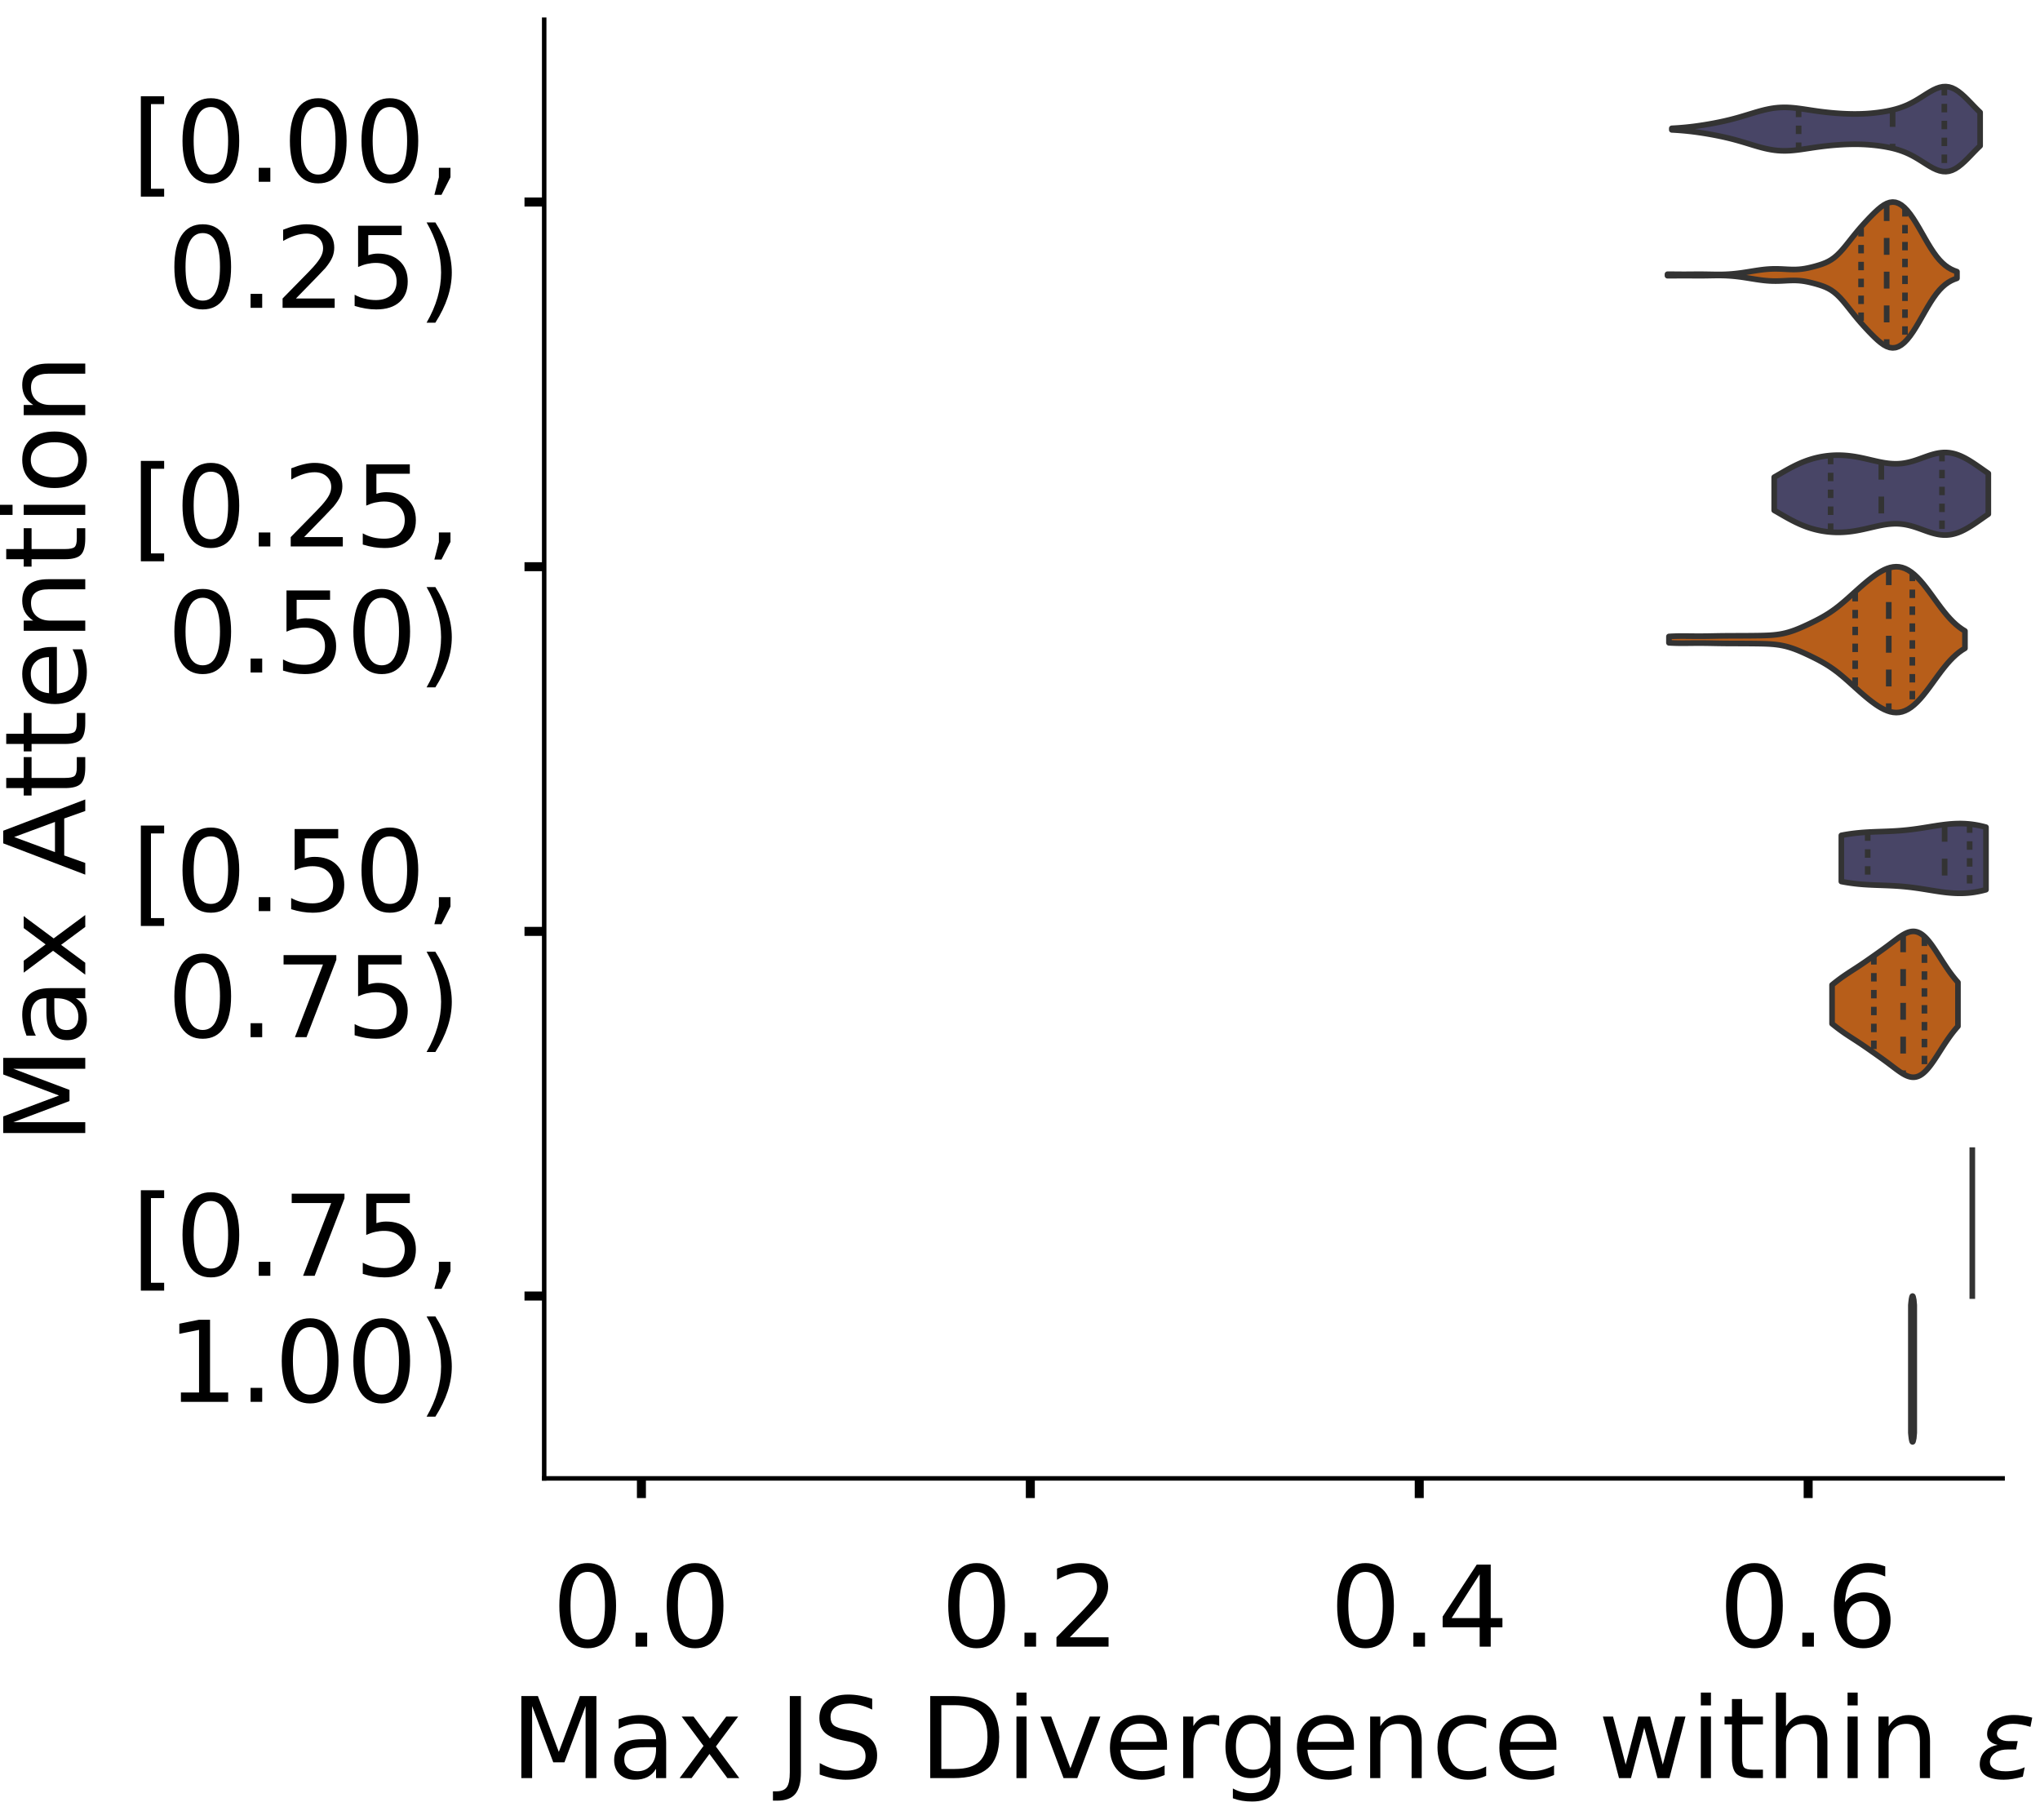 <?xml version="1.0" encoding="utf-8" standalone="no"?>
<!DOCTYPE svg PUBLIC "-//W3C//DTD SVG 1.1//EN"
  "http://www.w3.org/Graphics/SVG/1.1/DTD/svg11.dtd">
<!-- Created with matplotlib (https://matplotlib.org/) -->
<svg height="323.353pt" version="1.1" viewBox="0 0 362.497 323.353" width="362.497pt" xmlns="http://www.w3.org/2000/svg" xmlns:xlink="http://www.w3.org/1999/xlink">
 <defs>
  <style type="text/css">
*{stroke-linecap:butt;stroke-linejoin:round;}
  </style>
 </defs>
 <g id="figure_1">
  <g id="patch_1">
   <path d="M 0 323.353 
L 362.497 323.353 
L 362.497 -0 
L 0 -0 
z
" style="fill:#ffffff;"/>
  </g>
  <g id="axes_1">
   <g id="patch_2">
    <path d="M -273.813 262.653 
L -14.66 262.653 
L -14.66 3.5 
L -273.813 3.5 
z
" style="fill:#ffffff;"/>
   </g>
   <g id="patch_3">
    <path clip-path="url(#pb34e89f3b7)" d="M -262.034 262.653 
L -256.144 262.653 
L -256.144 262.653 
L -262.034 262.653 
z
" style="fill:#43406b;opacity:0.6;stroke:#000000;stroke-linejoin:miter;stroke-width:0.5;"/>
   </g>
   <g id="patch_4">
    <path clip-path="url(#pb34e89f3b7)" d="M -256.144 262.653 
L -250.254 262.653 
L -250.254 262.653 
L -256.144 262.653 
z
" style="fill:#43406b;opacity:0.6;stroke:#000000;stroke-linejoin:miter;stroke-width:0.5;"/>
   </g>
   <g id="patch_5">
    <path clip-path="url(#pb34e89f3b7)" d="M -250.254 262.653 
L -244.364 262.653 
L -244.364 262.653 
L -250.254 262.653 
z
" style="fill:#43406b;opacity:0.6;stroke:#000000;stroke-linejoin:miter;stroke-width:0.5;"/>
   </g>
   <g id="patch_6">
    <path clip-path="url(#pb34e89f3b7)" d="M -244.364 262.653 
L -238.474 262.653 
L -238.474 262.653 
L -244.364 262.653 
z
" style="fill:#43406b;opacity:0.6;stroke:#000000;stroke-linejoin:miter;stroke-width:0.5;"/>
   </g>
   <g id="patch_7">
    <path clip-path="url(#pb34e89f3b7)" d="M -238.474 262.653 
L -232.584 262.653 
L -232.584 262.653 
L -238.474 262.653 
z
" style="fill:#43406b;opacity:0.6;stroke:#000000;stroke-linejoin:miter;stroke-width:0.5;"/>
   </g>
   <g id="patch_8">
    <path clip-path="url(#pb34e89f3b7)" d="M -232.584 262.653 
L -226.695 262.653 
L -226.695 262.653 
L -232.584 262.653 
z
" style="fill:#43406b;opacity:0.6;stroke:#000000;stroke-linejoin:miter;stroke-width:0.5;"/>
   </g>
   <g id="patch_9">
    <path clip-path="url(#pb34e89f3b7)" d="M -226.695 262.653 
L -220.805 262.653 
L -220.805 262.653 
L -226.695 262.653 
z
" style="fill:#43406b;opacity:0.6;stroke:#000000;stroke-linejoin:miter;stroke-width:0.5;"/>
   </g>
   <g id="patch_10">
    <path clip-path="url(#pb34e89f3b7)" d="M -220.805 262.653 
L -214.915 262.653 
L -214.915 262.653 
L -220.805 262.653 
z
" style="fill:#43406b;opacity:0.6;stroke:#000000;stroke-linejoin:miter;stroke-width:0.5;"/>
   </g>
   <g id="patch_11">
    <path clip-path="url(#pb34e89f3b7)" d="M -214.915 262.653 
L -209.025 262.653 
L -209.025 262.653 
L -214.915 262.653 
z
" style="fill:#43406b;opacity:0.6;stroke:#000000;stroke-linejoin:miter;stroke-width:0.5;"/>
   </g>
   <g id="patch_12">
    <path clip-path="url(#pb34e89f3b7)" d="M -209.025 262.653 
L -203.135 262.653 
L -203.135 262.653 
L -209.025 262.653 
z
" style="fill:#43406b;opacity:0.6;stroke:#000000;stroke-linejoin:miter;stroke-width:0.5;"/>
   </g>
   <g id="patch_13">
    <path clip-path="url(#pb34e89f3b7)" d="M -203.135 262.653 
L -197.245 262.653 
L -197.245 262.653 
L -203.135 262.653 
z
" style="fill:#43406b;opacity:0.6;stroke:#000000;stroke-linejoin:miter;stroke-width:0.5;"/>
   </g>
   <g id="patch_14">
    <path clip-path="url(#pb34e89f3b7)" d="M -197.245 262.653 
L -191.355 262.653 
L -191.355 262.653 
L -197.245 262.653 
z
" style="fill:#43406b;opacity:0.6;stroke:#000000;stroke-linejoin:miter;stroke-width:0.5;"/>
   </g>
   <g id="patch_15">
    <path clip-path="url(#pb34e89f3b7)" d="M -191.355 262.653 
L -185.466 262.653 
L -185.466 262.653 
L -191.355 262.653 
z
" style="fill:#43406b;opacity:0.6;stroke:#000000;stroke-linejoin:miter;stroke-width:0.5;"/>
   </g>
   <g id="patch_16">
    <path clip-path="url(#pb34e89f3b7)" d="M -185.466 262.653 
L -179.576 262.653 
L -179.576 262.653 
L -185.466 262.653 
z
" style="fill:#43406b;opacity:0.6;stroke:#000000;stroke-linejoin:miter;stroke-width:0.5;"/>
   </g>
   <g id="patch_17">
    <path clip-path="url(#pb34e89f3b7)" d="M -179.576 262.653 
L -173.686 262.653 
L -173.686 262.653 
L -179.576 262.653 
z
" style="fill:#43406b;opacity:0.6;stroke:#000000;stroke-linejoin:miter;stroke-width:0.5;"/>
   </g>
   <g id="patch_18">
    <path clip-path="url(#pb34e89f3b7)" d="M -173.686 262.653 
L -167.796 262.653 
L -167.796 262.653 
L -173.686 262.653 
z
" style="fill:#43406b;opacity:0.6;stroke:#000000;stroke-linejoin:miter;stroke-width:0.5;"/>
   </g>
   <g id="patch_19">
    <path clip-path="url(#pb34e89f3b7)" d="M -167.796 262.653 
L -161.906 262.653 
L -161.906 262.653 
L -167.796 262.653 
z
" style="fill:#43406b;opacity:0.6;stroke:#000000;stroke-linejoin:miter;stroke-width:0.5;"/>
   </g>
   <g id="patch_20">
    <path clip-path="url(#pb34e89f3b7)" d="M -161.906 262.653 
L -156.016 262.653 
L -156.016 262.653 
L -161.906 262.653 
z
" style="fill:#43406b;opacity:0.6;stroke:#000000;stroke-linejoin:miter;stroke-width:0.5;"/>
   </g>
   <g id="patch_21">
    <path clip-path="url(#pb34e89f3b7)" d="M -156.016 262.653 
L -150.127 262.653 
L -150.127 262.653 
L -156.016 262.653 
z
" style="fill:#43406b;opacity:0.6;stroke:#000000;stroke-linejoin:miter;stroke-width:0.5;"/>
   </g>
   <g id="patch_22">
    <path clip-path="url(#pb34e89f3b7)" d="M -150.127 262.653 
L -144.237 262.653 
L -144.237 262.653 
L -150.127 262.653 
z
" style="fill:#43406b;opacity:0.6;stroke:#000000;stroke-linejoin:miter;stroke-width:0.5;"/>
   </g>
   <g id="patch_23">
    <path clip-path="url(#pb34e89f3b7)" d="M -144.237 262.653 
L -138.347 262.653 
L -138.347 262.653 
L -144.237 262.653 
z
" style="fill:#43406b;opacity:0.6;stroke:#000000;stroke-linejoin:miter;stroke-width:0.5;"/>
   </g>
   <g id="patch_24">
    <path clip-path="url(#pb34e89f3b7)" d="M -138.347 262.653 
L -132.457 262.653 
L -132.457 262.653 
L -138.347 262.653 
z
" style="fill:#43406b;opacity:0.6;stroke:#000000;stroke-linejoin:miter;stroke-width:0.5;"/>
   </g>
   <g id="patch_25">
    <path clip-path="url(#pb34e89f3b7)" d="M -132.457 262.653 
L -126.567 262.653 
L -126.567 262.653 
L -132.457 262.653 
z
" style="fill:#43406b;opacity:0.6;stroke:#000000;stroke-linejoin:miter;stroke-width:0.5;"/>
   </g>
   <g id="patch_26">
    <path clip-path="url(#pb34e89f3b7)" d="M -126.567 262.653 
L -120.677 262.653 
L -120.677 262.653 
L -126.567 262.653 
z
" style="fill:#43406b;opacity:0.6;stroke:#000000;stroke-linejoin:miter;stroke-width:0.5;"/>
   </g>
   <g id="patch_27">
    <path clip-path="url(#pb34e89f3b7)" d="M -120.677 262.653 
L -114.787 262.653 
L -114.787 262.653 
L -120.677 262.653 
z
" style="fill:#43406b;opacity:0.6;stroke:#000000;stroke-linejoin:miter;stroke-width:0.5;"/>
   </g>
   <g id="patch_28">
    <path clip-path="url(#pb34e89f3b7)" d="M -114.787 262.653 
L -108.898 262.653 
L -108.898 262.653 
L -114.787 262.653 
z
" style="fill:#43406b;opacity:0.6;stroke:#000000;stroke-linejoin:miter;stroke-width:0.5;"/>
   </g>
   <g id="patch_29">
    <path clip-path="url(#pb34e89f3b7)" d="M -108.898 262.653 
L -103.008 262.653 
L -103.008 262.653 
L -108.898 262.653 
z
" style="fill:#43406b;opacity:0.6;stroke:#000000;stroke-linejoin:miter;stroke-width:0.5;"/>
   </g>
   <g id="patch_30">
    <path clip-path="url(#pb34e89f3b7)" d="M -103.008 262.653 
L -97.118 262.653 
L -97.118 262.653 
L -103.008 262.653 
z
" style="fill:#43406b;opacity:0.6;stroke:#000000;stroke-linejoin:miter;stroke-width:0.5;"/>
   </g>
   <g id="patch_31">
    <path clip-path="url(#pb34e89f3b7)" d="M -97.118 262.653 
L -91.228 262.653 
L -91.228 262.653 
L -97.118 262.653 
z
" style="fill:#43406b;opacity:0.6;stroke:#000000;stroke-linejoin:miter;stroke-width:0.5;"/>
   </g>
   <g id="patch_32">
    <path clip-path="url(#pb34e89f3b7)" d="M -91.228 262.653 
L -85.338 262.653 
L -85.338 262.653 
L -91.228 262.653 
z
" style="fill:#43406b;opacity:0.6;stroke:#000000;stroke-linejoin:miter;stroke-width:0.5;"/>
   </g>
   <g id="patch_33">
    <path clip-path="url(#pb34e89f3b7)" d="M -85.338 262.653 
L -79.448 262.653 
L -79.448 260.372 
L -85.338 260.372 
z
" style="fill:#43406b;opacity:0.6;stroke:#000000;stroke-linejoin:miter;stroke-width:0.5;"/>
   </g>
   <g id="patch_34">
    <path clip-path="url(#pb34e89f3b7)" d="M -79.448 262.653 
L -73.558 262.653 
L -73.558 242.688 
L -79.448 242.688 
z
" style="fill:#43406b;opacity:0.6;stroke:#000000;stroke-linejoin:miter;stroke-width:0.5;"/>
   </g>
   <g id="patch_35">
    <path clip-path="url(#pb34e89f3b7)" d="M -73.558 262.653 
L -67.669 262.653 
L -67.669 213.595 
L -73.558 213.595 
z
" style="fill:#43406b;opacity:0.6;stroke:#000000;stroke-linejoin:miter;stroke-width:0.5;"/>
   </g>
   <g id="patch_36">
    <path clip-path="url(#pb34e89f3b7)" d="M -67.669 262.653 
L -61.779 262.653 
L -61.779 174.234 
L -67.669 174.234 
z
" style="fill:#43406b;opacity:0.6;stroke:#000000;stroke-linejoin:miter;stroke-width:0.5;"/>
   </g>
   <g id="patch_37">
    <path clip-path="url(#pb34e89f3b7)" d="M -61.779 262.653 
L -55.889 262.653 
L -55.889 192.488 
L -61.779 192.488 
z
" style="fill:#43406b;opacity:0.6;stroke:#000000;stroke-linejoin:miter;stroke-width:0.5;"/>
   </g>
   <g id="patch_38">
    <path clip-path="url(#pb34e89f3b7)" d="M -55.889 262.653 
L -49.999 262.653 
L -49.999 201.615 
L -55.889 201.615 
z
" style="fill:#43406b;opacity:0.6;stroke:#000000;stroke-linejoin:miter;stroke-width:0.5;"/>
   </g>
   <g id="patch_39">
    <path clip-path="url(#pb34e89f3b7)" d="M -49.999 262.653 
L -44.109 262.653 
L -44.109 195.911 
L -49.999 195.911 
z
" style="fill:#43406b;opacity:0.6;stroke:#000000;stroke-linejoin:miter;stroke-width:0.5;"/>
   </g>
   <g id="patch_40">
    <path clip-path="url(#pb34e89f3b7)" d="M -44.109 262.653 
L -38.219 262.653 
L -38.219 165.677 
L -44.109 165.677 
z
" style="fill:#43406b;opacity:0.6;stroke:#000000;stroke-linejoin:miter;stroke-width:0.5;"/>
   </g>
   <g id="patch_41">
    <path clip-path="url(#pb34e89f3b7)" d="M -38.219 262.653 
L -32.33 262.653 
L -32.33 64.707 
L -38.219 64.707 
z
" style="fill:#43406b;opacity:0.6;stroke:#000000;stroke-linejoin:miter;stroke-width:0.5;"/>
   </g>
   <g id="patch_42">
    <path clip-path="url(#pb34e89f3b7)" d="M -32.33 262.653 
L -26.44 262.653 
L -26.44 239.265 
L -32.33 239.265 
z
" style="fill:#43406b;opacity:0.6;stroke:#000000;stroke-linejoin:miter;stroke-width:0.5;"/>
   </g>
   <g id="patch_43">
    <path clip-path="url(#pb34e89f3b7)" d="M -262.034 262.653 
L -256.144 262.653 
L -256.144 262.653 
L -262.034 262.653 
z
" style="fill:#d15a00;opacity:0.6;stroke:#000000;stroke-linejoin:miter;stroke-width:0.5;"/>
   </g>
   <g id="patch_44">
    <path clip-path="url(#pb34e89f3b7)" d="M -256.144 262.653 
L -250.254 262.653 
L -250.254 262.653 
L -256.144 262.653 
z
" style="fill:#d15a00;opacity:0.6;stroke:#000000;stroke-linejoin:miter;stroke-width:0.5;"/>
   </g>
   <g id="patch_45">
    <path clip-path="url(#pb34e89f3b7)" d="M -250.254 262.653 
L -244.364 262.653 
L -244.364 262.653 
L -250.254 262.653 
z
" style="fill:#d15a00;opacity:0.6;stroke:#000000;stroke-linejoin:miter;stroke-width:0.5;"/>
   </g>
   <g id="patch_46">
    <path clip-path="url(#pb34e89f3b7)" d="M -244.364 262.653 
L -238.474 262.653 
L -238.474 262.653 
L -244.364 262.653 
z
" style="fill:#d15a00;opacity:0.6;stroke:#000000;stroke-linejoin:miter;stroke-width:0.5;"/>
   </g>
   <g id="patch_47">
    <path clip-path="url(#pb34e89f3b7)" d="M -238.474 262.653 
L -232.584 262.653 
L -232.584 262.653 
L -238.474 262.653 
z
" style="fill:#d15a00;opacity:0.6;stroke:#000000;stroke-linejoin:miter;stroke-width:0.5;"/>
   </g>
   <g id="patch_48">
    <path clip-path="url(#pb34e89f3b7)" d="M -232.584 262.653 
L -226.695 262.653 
L -226.695 262.653 
L -232.584 262.653 
z
" style="fill:#d15a00;opacity:0.6;stroke:#000000;stroke-linejoin:miter;stroke-width:0.5;"/>
   </g>
   <g id="patch_49">
    <path clip-path="url(#pb34e89f3b7)" d="M -226.695 262.653 
L -220.805 262.653 
L -220.805 262.653 
L -226.695 262.653 
z
" style="fill:#d15a00;opacity:0.6;stroke:#000000;stroke-linejoin:miter;stroke-width:0.5;"/>
   </g>
   <g id="patch_50">
    <path clip-path="url(#pb34e89f3b7)" d="M -220.805 262.653 
L -214.915 262.653 
L -214.915 262.653 
L -220.805 262.653 
z
" style="fill:#d15a00;opacity:0.6;stroke:#000000;stroke-linejoin:miter;stroke-width:0.5;"/>
   </g>
   <g id="patch_51">
    <path clip-path="url(#pb34e89f3b7)" d="M -214.915 262.653 
L -209.025 262.653 
L -209.025 262.653 
L -214.915 262.653 
z
" style="fill:#d15a00;opacity:0.6;stroke:#000000;stroke-linejoin:miter;stroke-width:0.5;"/>
   </g>
   <g id="patch_52">
    <path clip-path="url(#pb34e89f3b7)" d="M -209.025 262.653 
L -203.135 262.653 
L -203.135 262.653 
L -209.025 262.653 
z
" style="fill:#d15a00;opacity:0.6;stroke:#000000;stroke-linejoin:miter;stroke-width:0.5;"/>
   </g>
   <g id="patch_53">
    <path clip-path="url(#pb34e89f3b7)" d="M -203.135 262.653 
L -197.245 262.653 
L -197.245 262.653 
L -203.135 262.653 
z
" style="fill:#d15a00;opacity:0.6;stroke:#000000;stroke-linejoin:miter;stroke-width:0.5;"/>
   </g>
   <g id="patch_54">
    <path clip-path="url(#pb34e89f3b7)" d="M -197.245 262.653 
L -191.355 262.653 
L -191.355 262.653 
L -197.245 262.653 
z
" style="fill:#d15a00;opacity:0.6;stroke:#000000;stroke-linejoin:miter;stroke-width:0.5;"/>
   </g>
   <g id="patch_55">
    <path clip-path="url(#pb34e89f3b7)" d="M -191.355 262.653 
L -185.466 262.653 
L -185.466 262.653 
L -191.355 262.653 
z
" style="fill:#d15a00;opacity:0.6;stroke:#000000;stroke-linejoin:miter;stroke-width:0.5;"/>
   </g>
   <g id="patch_56">
    <path clip-path="url(#pb34e89f3b7)" d="M -185.466 262.653 
L -179.576 262.653 
L -179.576 262.653 
L -185.466 262.653 
z
" style="fill:#d15a00;opacity:0.6;stroke:#000000;stroke-linejoin:miter;stroke-width:0.5;"/>
   </g>
   <g id="patch_57">
    <path clip-path="url(#pb34e89f3b7)" d="M -179.576 262.653 
L -173.686 262.653 
L -173.686 262.653 
L -179.576 262.653 
z
" style="fill:#d15a00;opacity:0.6;stroke:#000000;stroke-linejoin:miter;stroke-width:0.5;"/>
   </g>
   <g id="patch_58">
    <path clip-path="url(#pb34e89f3b7)" d="M -173.686 262.653 
L -167.796 262.653 
L -167.796 262.653 
L -173.686 262.653 
z
" style="fill:#d15a00;opacity:0.6;stroke:#000000;stroke-linejoin:miter;stroke-width:0.5;"/>
   </g>
   <g id="patch_59">
    <path clip-path="url(#pb34e89f3b7)" d="M -167.796 262.653 
L -161.906 262.653 
L -161.906 262.653 
L -167.796 262.653 
z
" style="fill:#d15a00;opacity:0.6;stroke:#000000;stroke-linejoin:miter;stroke-width:0.5;"/>
   </g>
   <g id="patch_60">
    <path clip-path="url(#pb34e89f3b7)" d="M -161.906 262.653 
L -156.016 262.653 
L -156.016 262.653 
L -161.906 262.653 
z
" style="fill:#d15a00;opacity:0.6;stroke:#000000;stroke-linejoin:miter;stroke-width:0.5;"/>
   </g>
   <g id="patch_61">
    <path clip-path="url(#pb34e89f3b7)" d="M -156.016 262.653 
L -150.127 262.653 
L -150.127 262.653 
L -156.016 262.653 
z
" style="fill:#d15a00;opacity:0.6;stroke:#000000;stroke-linejoin:miter;stroke-width:0.5;"/>
   </g>
   <g id="patch_62">
    <path clip-path="url(#pb34e89f3b7)" d="M -150.127 262.653 
L -144.237 262.653 
L -144.237 262.653 
L -150.127 262.653 
z
" style="fill:#d15a00;opacity:0.6;stroke:#000000;stroke-linejoin:miter;stroke-width:0.5;"/>
   </g>
   <g id="patch_63">
    <path clip-path="url(#pb34e89f3b7)" d="M -144.237 262.653 
L -138.347 262.653 
L -138.347 262.653 
L -144.237 262.653 
z
" style="fill:#d15a00;opacity:0.6;stroke:#000000;stroke-linejoin:miter;stroke-width:0.5;"/>
   </g>
   <g id="patch_64">
    <path clip-path="url(#pb34e89f3b7)" d="M -138.347 262.653 
L -132.457 262.653 
L -132.457 262.653 
L -138.347 262.653 
z
" style="fill:#d15a00;opacity:0.6;stroke:#000000;stroke-linejoin:miter;stroke-width:0.5;"/>
   </g>
   <g id="patch_65">
    <path clip-path="url(#pb34e89f3b7)" d="M -132.457 262.653 
L -126.567 262.653 
L -126.567 262.653 
L -132.457 262.653 
z
" style="fill:#d15a00;opacity:0.6;stroke:#000000;stroke-linejoin:miter;stroke-width:0.5;"/>
   </g>
   <g id="patch_66">
    <path clip-path="url(#pb34e89f3b7)" d="M -126.567 262.653 
L -120.677 262.653 
L -120.677 262.653 
L -126.567 262.653 
z
" style="fill:#d15a00;opacity:0.6;stroke:#000000;stroke-linejoin:miter;stroke-width:0.5;"/>
   </g>
   <g id="patch_67">
    <path clip-path="url(#pb34e89f3b7)" d="M -120.677 262.653 
L -114.787 262.653 
L -114.787 262.653 
L -120.677 262.653 
z
" style="fill:#d15a00;opacity:0.6;stroke:#000000;stroke-linejoin:miter;stroke-width:0.5;"/>
   </g>
   <g id="patch_68">
    <path clip-path="url(#pb34e89f3b7)" d="M -114.787 262.653 
L -108.898 262.653 
L -108.898 262.653 
L -114.787 262.653 
z
" style="fill:#d15a00;opacity:0.6;stroke:#000000;stroke-linejoin:miter;stroke-width:0.5;"/>
   </g>
   <g id="patch_69">
    <path clip-path="url(#pb34e89f3b7)" d="M -108.898 262.653 
L -103.008 262.653 
L -103.008 262.653 
L -108.898 262.653 
z
" style="fill:#d15a00;opacity:0.6;stroke:#000000;stroke-linejoin:miter;stroke-width:0.5;"/>
   </g>
   <g id="patch_70">
    <path clip-path="url(#pb34e89f3b7)" d="M -103.008 262.653 
L -97.118 262.653 
L -97.118 262.653 
L -103.008 262.653 
z
" style="fill:#d15a00;opacity:0.6;stroke:#000000;stroke-linejoin:miter;stroke-width:0.5;"/>
   </g>
   <g id="patch_71">
    <path clip-path="url(#pb34e89f3b7)" d="M -97.118 262.653 
L -91.228 262.653 
L -91.228 262.653 
L -97.118 262.653 
z
" style="fill:#d15a00;opacity:0.6;stroke:#000000;stroke-linejoin:miter;stroke-width:0.5;"/>
   </g>
   <g id="patch_72">
    <path clip-path="url(#pb34e89f3b7)" d="M -91.228 262.653 
L -85.338 262.653 
L -85.338 262.653 
L -91.228 262.653 
z
" style="fill:#d15a00;opacity:0.6;stroke:#000000;stroke-linejoin:miter;stroke-width:0.5;"/>
   </g>
   <g id="patch_73">
    <path clip-path="url(#pb34e89f3b7)" d="M -85.338 262.653 
L -79.448 262.653 
L -79.448 256.365 
L -85.338 256.365 
z
" style="fill:#d15a00;opacity:0.6;stroke:#000000;stroke-linejoin:miter;stroke-width:0.5;"/>
   </g>
   <g id="patch_74">
    <path clip-path="url(#pb34e89f3b7)" d="M -79.448 262.653 
L -73.558 262.653 
L -73.558 256.365 
L -79.448 256.365 
z
" style="fill:#d15a00;opacity:0.6;stroke:#000000;stroke-linejoin:miter;stroke-width:0.5;"/>
   </g>
   <g id="patch_75">
    <path clip-path="url(#pb34e89f3b7)" d="M -73.558 262.653 
L -67.669 262.653 
L -67.669 253.221 
L -73.558 253.221 
z
" style="fill:#d15a00;opacity:0.6;stroke:#000000;stroke-linejoin:miter;stroke-width:0.5;"/>
   </g>
   <g id="patch_76">
    <path clip-path="url(#pb34e89f3b7)" d="M -67.669 262.653 
L -61.779 262.653 
L -61.779 245.361 
L -67.669 245.361 
z
" style="fill:#d15a00;opacity:0.6;stroke:#000000;stroke-linejoin:miter;stroke-width:0.5;"/>
   </g>
   <g id="patch_77">
    <path clip-path="url(#pb34e89f3b7)" d="M -61.779 262.653 
L -55.889 262.653 
L -55.889 223.352 
L -61.779 223.352 
z
" style="fill:#d15a00;opacity:0.6;stroke:#000000;stroke-linejoin:miter;stroke-width:0.5;"/>
   </g>
   <g id="patch_78">
    <path clip-path="url(#pb34e89f3b7)" d="M -55.889 262.653 
L -49.999 262.653 
L -49.999 147.893 
L -55.889 147.893 
z
" style="fill:#d15a00;opacity:0.6;stroke:#000000;stroke-linejoin:miter;stroke-width:0.5;"/>
   </g>
   <g id="patch_79">
    <path clip-path="url(#pb34e89f3b7)" d="M -49.999 262.653 
L -44.109 262.653 
L -44.109 15.841 
L -49.999 15.841 
z
" style="fill:#d15a00;opacity:0.6;stroke:#000000;stroke-linejoin:miter;stroke-width:0.5;"/>
   </g>
   <g id="patch_80">
    <path clip-path="url(#pb34e89f3b7)" d="M -44.109 262.653 
L -38.219 262.653 
L -38.219 56.714 
L -44.109 56.714 
z
" style="fill:#d15a00;opacity:0.6;stroke:#000000;stroke-linejoin:miter;stroke-width:0.5;"/>
   </g>
   <g id="patch_81">
    <path clip-path="url(#pb34e89f3b7)" d="M -38.219 262.653 
L -32.33 262.653 
L -32.33 232.784 
L -38.219 232.784 
z
" style="fill:#d15a00;opacity:0.6;stroke:#000000;stroke-linejoin:miter;stroke-width:0.5;"/>
   </g>
   <g id="patch_82">
    <path clip-path="url(#pb34e89f3b7)" d="M -32.33 262.653 
L -26.44 262.653 
L -26.44 262.653 
L -32.33 262.653 
z
" style="fill:#d15a00;opacity:0.6;stroke:#000000;stroke-linejoin:miter;stroke-width:0.5;"/>
   </g>
   <g id="matplotlib.axis_1">
    <g id="xtick_1">
     <g id="line2d_1">
      <defs>
       <path d="M 0 0 
L 0 3.5 
" id="m06ffc040e0" style="stroke:#000000;stroke-width:1.6;"/>
      </defs>
      <g/>
     </g>
     <g id="text_1">
      <!-- 0.0 -->
      <defs>
       <path d="M 31.781 66.406 
Q 24.172 66.406 20.328 58.906 
Q 16.5 51.422 16.5 36.375 
Q 16.5 21.391 20.328 13.891 
Q 24.172 6.391 31.781 6.391 
Q 39.453 6.391 43.281 13.891 
Q 47.125 21.391 47.125 36.375 
Q 47.125 51.422 43.281 58.906 
Q 39.453 66.406 31.781 66.406 
z
M 31.781 74.219 
Q 44.047 74.219 50.516 64.516 
Q 56.984 54.828 56.984 36.375 
Q 56.984 17.969 50.516 8.266 
Q 44.047 -1.422 31.781 -1.422 
Q 19.531 -1.422 13.062 8.266 
Q 6.594 17.969 6.594 36.375 
Q 6.594 54.828 13.062 64.516 
Q 19.531 74.219 31.781 74.219 
z
" id="DejaVuSans-48"/>
       <path d="M 10.688 12.406 
L 21 12.406 
L 21 0 
L 10.688 0 
z
" id="DejaVuSans-46"/>
      </defs>
      <g transform="translate(-277.937 292.55)scale(0.2 -0.2)">
       <use xlink:href="#DejaVuSans-48"/>
       <use x="63.623" xlink:href="#DejaVuSans-46"/>
       <use x="95.41" xlink:href="#DejaVuSans-48"/>
      </g>
     </g>
    </g>
    <g id="xtick_2">
     <g id="line2d_2">
      <g/>
     </g>
     <g id="text_2">
      <!-- 0.2 -->
      <defs>
       <path d="M 19.188 8.297 
L 53.609 8.297 
L 53.609 0 
L 7.328 0 
L 7.328 8.297 
Q 12.938 14.109 22.625 23.891 
Q 32.328 33.688 34.812 36.531 
Q 39.547 41.844 41.422 45.531 
Q 43.312 49.219 43.312 52.781 
Q 43.312 58.594 39.234 62.25 
Q 35.156 65.922 28.609 65.922 
Q 23.969 65.922 18.812 64.312 
Q 13.672 62.703 7.812 59.422 
L 7.812 69.391 
Q 13.766 71.781 18.938 73 
Q 24.125 74.219 28.422 74.219 
Q 39.75 74.219 46.484 68.547 
Q 53.219 62.891 53.219 53.422 
Q 53.219 48.922 51.531 44.891 
Q 49.859 40.875 45.406 35.406 
Q 44.188 33.984 37.641 27.219 
Q 31.109 20.453 19.188 8.297 
z
" id="DejaVuSans-50"/>
      </defs>
      <g transform="translate(-210.624 292.55)scale(0.2 -0.2)">
       <use xlink:href="#DejaVuSans-48"/>
       <use x="63.623" xlink:href="#DejaVuSans-46"/>
       <use x="95.41" xlink:href="#DejaVuSans-50"/>
      </g>
     </g>
    </g>
    <g id="xtick_3">
     <g id="line2d_3">
      <g/>
     </g>
     <g id="text_3">
      <!-- 0.4 -->
      <defs>
       <path d="M 37.797 64.312 
L 12.891 25.391 
L 37.797 25.391 
z
M 35.203 72.906 
L 47.609 72.906 
L 47.609 25.391 
L 58.016 25.391 
L 58.016 17.188 
L 47.609 17.188 
L 47.609 0 
L 37.797 0 
L 37.797 17.188 
L 4.891 17.188 
L 4.891 26.703 
z
" id="DejaVuSans-52"/>
      </defs>
      <g transform="translate(-143.312 292.55)scale(0.2 -0.2)">
       <use xlink:href="#DejaVuSans-48"/>
       <use x="63.623" xlink:href="#DejaVuSans-46"/>
       <use x="95.41" xlink:href="#DejaVuSans-52"/>
      </g>
     </g>
    </g>
    <g id="xtick_4">
     <g id="line2d_4">
      <g/>
     </g>
     <g id="text_4">
      <!-- 0.6 -->
      <defs>
       <path d="M 33.016 40.375 
Q 26.375 40.375 22.484 35.828 
Q 18.609 31.297 18.609 23.391 
Q 18.609 15.531 22.484 10.953 
Q 26.375 6.391 33.016 6.391 
Q 39.656 6.391 43.531 10.953 
Q 47.406 15.531 47.406 23.391 
Q 47.406 31.297 43.531 35.828 
Q 39.656 40.375 33.016 40.375 
z
M 52.594 71.297 
L 52.594 62.312 
Q 48.875 64.062 45.094 64.984 
Q 41.312 65.922 37.594 65.922 
Q 27.828 65.922 22.672 59.328 
Q 17.531 52.734 16.797 39.406 
Q 19.672 43.656 24.016 45.922 
Q 28.375 48.188 33.594 48.188 
Q 44.578 48.188 50.953 41.516 
Q 57.328 34.859 57.328 23.391 
Q 57.328 12.156 50.688 5.359 
Q 44.047 -1.422 33.016 -1.422 
Q 20.359 -1.422 13.672 8.266 
Q 6.984 17.969 6.984 36.375 
Q 6.984 53.656 15.188 63.938 
Q 23.391 74.219 37.203 74.219 
Q 40.922 74.219 44.703 73.484 
Q 48.484 72.75 52.594 71.297 
z
" id="DejaVuSans-54"/>
      </defs>
      <g transform="translate(-75.999 292.55)scale(0.2 -0.2)">
       <use xlink:href="#DejaVuSans-48"/>
       <use x="63.623" xlink:href="#DejaVuSans-46"/>
       <use x="95.41" xlink:href="#DejaVuSans-54"/>
      </g>
     </g>
    </g>
    <g id="text_5">
     <!--   -->
     <defs>
      <path id="DejaVuSans-32"/>
     </defs>
     <g transform="translate(-147.415 315.906)scale(0.2 -0.2)">
      <use xlink:href="#DejaVuSans-32"/>
     </g>
    </g>
   </g>
   <g id="matplotlib.axis_2">
    <g id="ytick_1">
     <g id="line2d_5">
      <defs>
       <path d="M 0 0 
L -3.5 0 
" id="m37e5d7b600" style="stroke:#000000;stroke-width:1.6;"/>
      </defs>
      <g/>
     </g>
     <g id="text_6">
      <!-- 0.0 -->
      <g transform="translate(-320.32 270.252)scale(0.2 -0.2)">
       <use xlink:href="#DejaVuSans-48"/>
       <use x="63.623" xlink:href="#DejaVuSans-46"/>
       <use x="95.41" xlink:href="#DejaVuSans-48"/>
      </g>
     </g>
    </g>
    <g id="ytick_2">
     <g id="line2d_6">
      <g/>
     </g>
     <g id="text_7">
      <!-- 0.1 -->
      <defs>
       <path d="M 12.406 8.297 
L 28.516 8.297 
L 28.516 63.922 
L 10.984 60.406 
L 10.984 69.391 
L 28.422 72.906 
L 38.281 72.906 
L 38.281 8.297 
L 54.391 8.297 
L 54.391 0 
L 12.406 0 
z
" id="DejaVuSans-49"/>
      </defs>
      <g transform="translate(-320.32 202.653)scale(0.2 -0.2)">
       <use xlink:href="#DejaVuSans-48"/>
       <use x="63.623" xlink:href="#DejaVuSans-46"/>
       <use x="95.41" xlink:href="#DejaVuSans-49"/>
      </g>
     </g>
    </g>
    <g id="ytick_3">
     <g id="line2d_7">
      <g/>
     </g>
     <g id="text_8">
      <!-- 0.2 -->
      <g transform="translate(-320.32 135.055)scale(0.2 -0.2)">
       <use xlink:href="#DejaVuSans-48"/>
       <use x="63.623" xlink:href="#DejaVuSans-46"/>
       <use x="95.41" xlink:href="#DejaVuSans-50"/>
      </g>
     </g>
    </g>
    <g id="ytick_4">
     <g id="line2d_8">
      <g/>
     </g>
     <g id="text_9">
      <!-- 0.3 -->
      <defs>
       <path d="M 40.578 39.312 
Q 47.656 37.797 51.625 33 
Q 55.609 28.219 55.609 21.188 
Q 55.609 10.406 48.188 4.484 
Q 40.766 -1.422 27.094 -1.422 
Q 22.516 -1.422 17.656 -0.516 
Q 12.797 0.391 7.625 2.203 
L 7.625 11.719 
Q 11.719 9.328 16.594 8.109 
Q 21.484 6.891 26.812 6.891 
Q 36.078 6.891 40.938 10.547 
Q 45.797 14.203 45.797 21.188 
Q 45.797 27.641 41.281 31.266 
Q 36.766 34.906 28.719 34.906 
L 20.219 34.906 
L 20.219 43.016 
L 29.109 43.016 
Q 36.375 43.016 40.234 45.922 
Q 44.094 48.828 44.094 54.297 
Q 44.094 59.906 40.109 62.906 
Q 36.141 65.922 28.719 65.922 
Q 24.656 65.922 20.016 65.031 
Q 15.375 64.156 9.812 62.312 
L 9.812 71.094 
Q 15.438 72.656 20.344 73.438 
Q 25.25 74.219 29.594 74.219 
Q 40.828 74.219 47.359 69.109 
Q 53.906 64.016 53.906 55.328 
Q 53.906 49.266 50.438 45.094 
Q 46.969 40.922 40.578 39.312 
z
" id="DejaVuSans-51"/>
      </defs>
      <g transform="translate(-320.32 67.457)scale(0.2 -0.2)">
       <use xlink:href="#DejaVuSans-48"/>
       <use x="63.623" xlink:href="#DejaVuSans-46"/>
       <use x="95.41" xlink:href="#DejaVuSans-51"/>
      </g>
     </g>
    </g>
    <g id="text_10">
     <!--   -->
     <g transform="translate(-327.98 135.873)rotate(-90)scale(0.176 -0.176)">
      <use xlink:href="#DejaVuSans-32"/>
     </g>
    </g>
   </g>
   <g id="patch_83">
    <path style="fill:none;stroke:#000000;stroke-linecap:square;stroke-linejoin:miter;stroke-width:0.8;"/>
   </g>
   <g id="patch_84">
    <path style="fill:none;stroke:#000000;stroke-linecap:square;stroke-linejoin:miter;stroke-width:0.8;"/>
   </g>
  </g>
  <g id="axes_2">
   <g id="patch_85">
    <path d="M 96.7 262.653 
L 355.853 262.653 
L 355.853 3.5 
L 96.7 3.5 
z
" style="fill:#ffffff;"/>
   </g>
   <g id="PolyCollection_1">
    <defs>
     <path d="M 297.068 -300.279 
L 297.068 -300.555 
L 297.622 -300.586 
L 298.175 -300.622 
L 298.729 -300.664 
L 299.282 -300.711 
L 299.836 -300.766 
L 300.389 -300.826 
L 300.942 -300.893 
L 301.496 -300.966 
L 302.049 -301.044 
L 302.603 -301.128 
L 303.156 -301.218 
L 303.71 -301.312 
L 304.263 -301.412 
L 304.816 -301.517 
L 305.37 -301.627 
L 305.923 -301.742 
L 306.477 -301.864 
L 307.03 -301.994 
L 307.584 -302.13 
L 308.137 -302.274 
L 308.69 -302.425 
L 309.244 -302.582 
L 309.797 -302.746 
L 310.351 -302.913 
L 310.904 -303.082 
L 311.458 -303.251 
L 312.011 -303.416 
L 312.564 -303.575 
L 313.118 -303.725 
L 313.671 -303.861 
L 314.225 -303.982 
L 314.778 -304.085 
L 315.332 -304.167 
L 315.885 -304.227 
L 316.438 -304.264 
L 316.992 -304.279 
L 317.545 -304.272 
L 318.099 -304.246 
L 318.652 -304.202 
L 319.206 -304.144 
L 319.759 -304.074 
L 320.312 -303.997 
L 320.866 -303.915 
L 321.419 -303.83 
L 321.973 -303.747 
L 322.526 -303.665 
L 323.08 -303.587 
L 323.633 -303.514 
L 324.186 -303.447 
L 324.74 -303.385 
L 325.293 -303.329 
L 325.847 -303.279 
L 326.4 -303.235 
L 326.954 -303.196 
L 327.507 -303.164 
L 328.06 -303.139 
L 328.614 -303.12 
L 329.167 -303.109 
L 329.721 -303.107 
L 330.274 -303.113 
L 330.828 -303.128 
L 331.381 -303.153 
L 331.934 -303.187 
L 332.488 -303.231 
L 333.041 -303.285 
L 333.595 -303.349 
L 334.148 -303.423 
L 334.702 -303.508 
L 335.255 -303.605 
L 335.808 -303.716 
L 336.362 -303.842 
L 336.915 -303.987 
L 337.469 -304.153 
L 338.022 -304.343 
L 338.576 -304.56 
L 339.129 -304.805 
L 339.682 -305.079 
L 340.236 -305.381 
L 340.789 -305.706 
L 341.343 -306.048 
L 341.896 -306.4 
L 342.45 -306.749 
L 343.003 -307.082 
L 343.556 -307.384 
L 344.11 -307.639 
L 344.663 -307.831 
L 345.217 -307.945 
L 345.77 -307.972 
L 346.324 -307.902 
L 346.877 -307.733 
L 347.43 -307.467 
L 347.984 -307.111 
L 348.537 -306.677 
L 349.091 -306.18 
L 349.644 -305.637 
L 350.198 -305.069 
L 350.751 -304.493 
L 351.304 -303.928 
L 351.858 -303.39 
L 351.858 -297.444 
L 351.858 -297.444 
L 351.304 -296.906 
L 350.751 -296.341 
L 350.198 -295.765 
L 349.644 -295.196 
L 349.091 -294.654 
L 348.537 -294.156 
L 347.984 -293.722 
L 347.43 -293.366 
L 346.877 -293.101 
L 346.324 -292.932 
L 345.77 -292.862 
L 345.217 -292.888 
L 344.663 -293.003 
L 344.11 -293.195 
L 343.556 -293.449 
L 343.003 -293.751 
L 342.45 -294.085 
L 341.896 -294.434 
L 341.343 -294.785 
L 340.789 -295.128 
L 340.236 -295.453 
L 339.682 -295.754 
L 339.129 -296.028 
L 338.576 -296.273 
L 338.022 -296.49 
L 337.469 -296.68 
L 336.915 -296.847 
L 336.362 -296.991 
L 335.808 -297.118 
L 335.255 -297.228 
L 334.702 -297.325 
L 334.148 -297.41 
L 333.595 -297.485 
L 333.041 -297.548 
L 332.488 -297.602 
L 331.934 -297.647 
L 331.381 -297.681 
L 330.828 -297.706 
L 330.274 -297.721 
L 329.721 -297.727 
L 329.167 -297.724 
L 328.614 -297.713 
L 328.06 -297.695 
L 327.507 -297.669 
L 326.954 -297.637 
L 326.4 -297.599 
L 325.847 -297.555 
L 325.293 -297.505 
L 324.74 -297.449 
L 324.186 -297.387 
L 323.633 -297.319 
L 323.08 -297.246 
L 322.526 -297.169 
L 321.973 -297.087 
L 321.419 -297.003 
L 320.866 -296.919 
L 320.312 -296.837 
L 319.759 -296.759 
L 319.206 -296.69 
L 318.652 -296.632 
L 318.099 -296.588 
L 317.545 -296.561 
L 316.992 -296.555 
L 316.438 -296.57 
L 315.885 -296.607 
L 315.332 -296.667 
L 314.778 -296.749 
L 314.225 -296.852 
L 313.671 -296.972 
L 313.118 -297.109 
L 312.564 -297.258 
L 312.011 -297.417 
L 311.458 -297.583 
L 310.904 -297.752 
L 310.351 -297.921 
L 309.797 -298.088 
L 309.244 -298.251 
L 308.69 -298.409 
L 308.137 -298.56 
L 307.584 -298.704 
L 307.03 -298.84 
L 306.477 -298.969 
L 305.923 -299.091 
L 305.37 -299.207 
L 304.816 -299.317 
L 304.263 -299.422 
L 303.71 -299.521 
L 303.156 -299.616 
L 302.603 -299.705 
L 302.049 -299.789 
L 301.496 -299.868 
L 300.942 -299.941 
L 300.389 -300.008 
L 299.836 -300.068 
L 299.282 -300.122 
L 298.729 -300.17 
L 298.175 -300.212 
L 297.622 -300.248 
L 297.068 -300.279 
z
" id="m5bc674d6ba" style="stroke:#333333;"/>
    </defs>
    <g clip-path="url(#p1cf780194e)">
     <use style="fill:#484566;stroke:#333333;" x="0" xlink:href="#m5bc674d6ba" y="323.353"/>
    </g>
   </g>
   <g id="PolyCollection_2">
    <defs>
     <path d="M 296.301 -274.37 
L 296.301 -274.633 
L 296.821 -274.634 
L 297.34 -274.632 
L 297.86 -274.629 
L 298.379 -274.624 
L 298.899 -274.621 
L 299.419 -274.621 
L 299.938 -274.622 
L 300.458 -274.626 
L 300.977 -274.631 
L 301.497 -274.634 
L 302.017 -274.635 
L 302.536 -274.633 
L 303.056 -274.627 
L 303.576 -274.618 
L 304.095 -274.609 
L 304.615 -274.6 
L 305.134 -274.595 
L 305.654 -274.595 
L 306.174 -274.603 
L 306.693 -274.621 
L 307.213 -274.648 
L 307.732 -274.686 
L 308.252 -274.734 
L 308.772 -274.791 
L 309.291 -274.857 
L 309.811 -274.931 
L 310.331 -275.01 
L 310.85 -275.093 
L 311.37 -275.177 
L 311.889 -275.26 
L 312.409 -275.339 
L 312.929 -275.411 
L 313.448 -275.474 
L 313.968 -275.524 
L 314.487 -275.56 
L 315.007 -275.581 
L 315.527 -275.587 
L 316.046 -275.579 
L 316.566 -275.56 
L 317.085 -275.534 
L 317.605 -275.506 
L 318.125 -275.484 
L 318.644 -275.473 
L 319.164 -275.48 
L 319.684 -275.508 
L 320.203 -275.562 
L 320.723 -275.639 
L 321.242 -275.738 
L 321.762 -275.855 
L 322.282 -275.986 
L 322.801 -276.128 
L 323.321 -276.284 
L 323.84 -276.458 
L 324.36 -276.661 
L 324.88 -276.906 
L 325.399 -277.207 
L 325.919 -277.575 
L 326.438 -278.017 
L 326.958 -278.532 
L 327.478 -279.109 
L 327.997 -279.732 
L 328.517 -280.382 
L 329.037 -281.039 
L 329.556 -281.687 
L 330.076 -282.316 
L 330.595 -282.922 
L 331.115 -283.506 
L 331.635 -284.072 
L 332.154 -284.622 
L 332.674 -285.154 
L 333.193 -285.664 
L 333.713 -286.141 
L 334.233 -286.569 
L 334.752 -286.932 
L 335.272 -287.211 
L 335.791 -287.391 
L 336.311 -287.459 
L 336.831 -287.407 
L 337.35 -287.229 
L 337.87 -286.926 
L 338.39 -286.5 
L 338.909 -285.959 
L 339.429 -285.311 
L 339.948 -284.57 
L 340.468 -283.752 
L 340.988 -282.879 
L 341.507 -281.973 
L 342.027 -281.06 
L 342.546 -280.166 
L 343.066 -279.314 
L 343.586 -278.524 
L 344.105 -277.811 
L 344.625 -277.185 
L 345.144 -276.647 
L 345.664 -276.195 
L 346.184 -275.824 
L 346.703 -275.524 
L 347.223 -275.286 
L 347.743 -275.097 
L 347.743 -273.906 
L 347.743 -273.906 
L 347.223 -273.717 
L 346.703 -273.479 
L 346.184 -273.179 
L 345.664 -272.808 
L 345.144 -272.356 
L 344.625 -271.818 
L 344.105 -271.192 
L 343.586 -270.479 
L 343.066 -269.689 
L 342.546 -268.837 
L 342.027 -267.943 
L 341.507 -267.03 
L 340.988 -266.124 
L 340.468 -265.251 
L 339.948 -264.433 
L 339.429 -263.692 
L 338.909 -263.044 
L 338.39 -262.503 
L 337.87 -262.077 
L 337.35 -261.774 
L 336.831 -261.596 
L 336.311 -261.544 
L 335.791 -261.612 
L 335.272 -261.792 
L 334.752 -262.071 
L 334.233 -262.434 
L 333.713 -262.862 
L 333.193 -263.339 
L 332.674 -263.849 
L 332.154 -264.381 
L 331.635 -264.931 
L 331.115 -265.497 
L 330.595 -266.081 
L 330.076 -266.687 
L 329.556 -267.316 
L 329.037 -267.964 
L 328.517 -268.621 
L 327.997 -269.271 
L 327.478 -269.894 
L 326.958 -270.471 
L 326.438 -270.986 
L 325.919 -271.428 
L 325.399 -271.796 
L 324.88 -272.097 
L 324.36 -272.342 
L 323.84 -272.545 
L 323.321 -272.719 
L 322.801 -272.875 
L 322.282 -273.017 
L 321.762 -273.148 
L 321.242 -273.265 
L 320.723 -273.364 
L 320.203 -273.441 
L 319.684 -273.495 
L 319.164 -273.523 
L 318.644 -273.53 
L 318.125 -273.519 
L 317.605 -273.497 
L 317.085 -273.469 
L 316.566 -273.443 
L 316.046 -273.424 
L 315.527 -273.416 
L 315.007 -273.422 
L 314.487 -273.443 
L 313.968 -273.479 
L 313.448 -273.529 
L 312.929 -273.592 
L 312.409 -273.664 
L 311.889 -273.743 
L 311.37 -273.826 
L 310.85 -273.91 
L 310.331 -273.993 
L 309.811 -274.072 
L 309.291 -274.146 
L 308.772 -274.212 
L 308.252 -274.269 
L 307.732 -274.317 
L 307.213 -274.355 
L 306.693 -274.382 
L 306.174 -274.4 
L 305.654 -274.408 
L 305.134 -274.408 
L 304.615 -274.403 
L 304.095 -274.394 
L 303.576 -274.385 
L 303.056 -274.376 
L 302.536 -274.37 
L 302.017 -274.368 
L 301.497 -274.369 
L 300.977 -274.372 
L 300.458 -274.377 
L 299.938 -274.381 
L 299.419 -274.382 
L 298.899 -274.382 
L 298.379 -274.379 
L 297.86 -274.374 
L 297.34 -274.371 
L 296.821 -274.369 
L 296.301 -274.37 
z
" id="m87bd12ca01" style="stroke:#333333;"/>
    </defs>
    <g clip-path="url(#p1cf780194e)">
     <use style="fill:#b75e1a;stroke:#333333;" x="0" xlink:href="#m87bd12ca01" y="323.353"/>
    </g>
   </g>
   <g id="PolyCollection_3">
    <defs>
     <path d="M 315.266 -232.681 
L 315.266 -238.576 
L 315.65 -238.796 
L 316.035 -239.018 
L 316.419 -239.24 
L 316.803 -239.462 
L 317.188 -239.682 
L 317.572 -239.898 
L 317.956 -240.109 
L 318.341 -240.314 
L 318.725 -240.512 
L 319.109 -240.702 
L 319.494 -240.884 
L 319.878 -241.057 
L 320.262 -241.22 
L 320.647 -241.373 
L 321.031 -241.516 
L 321.415 -241.648 
L 321.8 -241.771 
L 322.184 -241.883 
L 322.568 -241.985 
L 322.953 -242.077 
L 323.337 -242.16 
L 323.721 -242.233 
L 324.106 -242.296 
L 324.49 -242.35 
L 324.875 -242.395 
L 325.259 -242.431 
L 325.643 -242.458 
L 326.028 -242.476 
L 326.412 -242.485 
L 326.796 -242.486 
L 327.181 -242.477 
L 327.565 -242.46 
L 327.949 -242.435 
L 328.334 -242.401 
L 328.718 -242.359 
L 329.102 -242.309 
L 329.487 -242.252 
L 329.871 -242.188 
L 330.255 -242.118 
L 330.64 -242.042 
L 331.024 -241.961 
L 331.408 -241.877 
L 331.793 -241.789 
L 332.177 -241.7 
L 332.561 -241.61 
L 332.946 -241.521 
L 333.33 -241.433 
L 333.714 -241.349 
L 334.099 -241.269 
L 334.483 -241.196 
L 334.867 -241.129 
L 335.252 -241.072 
L 335.636 -241.025 
L 336.02 -240.989 
L 336.405 -240.966 
L 336.789 -240.956 
L 337.173 -240.961 
L 337.558 -240.981 
L 337.942 -241.017 
L 338.326 -241.068 
L 338.711 -241.134 
L 339.095 -241.215 
L 339.479 -241.309 
L 339.864 -241.416 
L 340.248 -241.534 
L 340.632 -241.661 
L 341.017 -241.795 
L 341.401 -241.934 
L 341.785 -242.074 
L 342.17 -242.212 
L 342.554 -242.347 
L 342.938 -242.476 
L 343.323 -242.594 
L 343.707 -242.7 
L 344.091 -242.791 
L 344.476 -242.865 
L 344.86 -242.92 
L 345.245 -242.954 
L 345.629 -242.965 
L 346.013 -242.953 
L 346.398 -242.917 
L 346.782 -242.857 
L 347.166 -242.772 
L 347.551 -242.664 
L 347.935 -242.534 
L 348.319 -242.382 
L 348.704 -242.209 
L 349.088 -242.018 
L 349.472 -241.81 
L 349.857 -241.587 
L 350.241 -241.351 
L 350.625 -241.104 
L 351.01 -240.848 
L 351.394 -240.586 
L 351.778 -240.319 
L 352.163 -240.049 
L 352.547 -239.779 
L 352.931 -239.51 
L 353.316 -239.244 
L 353.316 -232.013 
L 353.316 -232.013 
L 352.931 -231.747 
L 352.547 -231.478 
L 352.163 -231.208 
L 351.778 -230.938 
L 351.394 -230.671 
L 351.01 -230.409 
L 350.625 -230.153 
L 350.241 -229.906 
L 349.857 -229.67 
L 349.472 -229.447 
L 349.088 -229.239 
L 348.704 -229.048 
L 348.319 -228.875 
L 347.935 -228.723 
L 347.551 -228.593 
L 347.166 -228.485 
L 346.782 -228.4 
L 346.398 -228.34 
L 346.013 -228.304 
L 345.629 -228.292 
L 345.245 -228.303 
L 344.86 -228.337 
L 344.476 -228.392 
L 344.091 -228.466 
L 343.707 -228.557 
L 343.323 -228.663 
L 342.938 -228.781 
L 342.554 -228.91 
L 342.17 -229.045 
L 341.785 -229.183 
L 341.401 -229.323 
L 341.017 -229.462 
L 340.632 -229.596 
L 340.248 -229.723 
L 339.864 -229.841 
L 339.479 -229.948 
L 339.095 -230.042 
L 338.711 -230.123 
L 338.326 -230.189 
L 337.942 -230.24 
L 337.558 -230.276 
L 337.173 -230.296 
L 336.789 -230.301 
L 336.405 -230.291 
L 336.02 -230.268 
L 335.636 -230.232 
L 335.252 -230.185 
L 334.867 -230.128 
L 334.483 -230.061 
L 334.099 -229.988 
L 333.714 -229.908 
L 333.33 -229.824 
L 332.946 -229.736 
L 332.561 -229.647 
L 332.177 -229.557 
L 331.793 -229.468 
L 331.408 -229.38 
L 331.024 -229.296 
L 330.64 -229.215 
L 330.255 -229.139 
L 329.871 -229.069 
L 329.487 -229.005 
L 329.102 -228.948 
L 328.718 -228.898 
L 328.334 -228.856 
L 327.949 -228.822 
L 327.565 -228.797 
L 327.181 -228.78 
L 326.796 -228.771 
L 326.412 -228.772 
L 326.028 -228.781 
L 325.643 -228.799 
L 325.259 -228.826 
L 324.875 -228.862 
L 324.49 -228.907 
L 324.106 -228.961 
L 323.721 -229.024 
L 323.337 -229.097 
L 322.953 -229.18 
L 322.568 -229.272 
L 322.184 -229.374 
L 321.8 -229.486 
L 321.415 -229.609 
L 321.031 -229.741 
L 320.647 -229.884 
L 320.262 -230.037 
L 319.878 -230.2 
L 319.494 -230.373 
L 319.109 -230.555 
L 318.725 -230.745 
L 318.341 -230.943 
L 317.956 -231.148 
L 317.572 -231.359 
L 317.188 -231.575 
L 316.803 -231.795 
L 316.419 -232.017 
L 316.035 -232.239 
L 315.65 -232.461 
L 315.266 -232.681 
z
" id="mef7a27c3f3" style="stroke:#333333;"/>
    </defs>
    <g clip-path="url(#p1cf780194e)">
     <use style="fill:#484566;stroke:#333333;" x="0" xlink:href="#mef7a27c3f3" y="323.353"/>
    </g>
   </g>
   <g id="PolyCollection_4">
    <defs>
     <path d="M 296.562 -209.148 
L 296.562 -210.278 
L 297.093 -210.307 
L 297.625 -210.327 
L 298.156 -210.34 
L 298.687 -210.345 
L 299.219 -210.346 
L 299.75 -210.342 
L 300.281 -210.337 
L 300.813 -210.331 
L 301.344 -210.327 
L 301.875 -210.325 
L 302.407 -210.327 
L 302.938 -210.331 
L 303.469 -210.338 
L 304.001 -210.347 
L 304.532 -210.357 
L 305.063 -210.367 
L 305.594 -210.376 
L 306.126 -210.383 
L 306.657 -210.388 
L 307.188 -210.392 
L 307.72 -210.395 
L 308.251 -210.396 
L 308.782 -210.398 
L 309.314 -210.399 
L 309.845 -210.402 
L 310.376 -210.404 
L 310.908 -210.408 
L 311.439 -210.413 
L 311.97 -210.418 
L 312.501 -210.426 
L 313.033 -210.436 
L 313.564 -210.45 
L 314.095 -210.471 
L 314.627 -210.5 
L 315.158 -210.542 
L 315.689 -210.6 
L 316.221 -210.676 
L 316.752 -210.773 
L 317.283 -210.893 
L 317.815 -211.036 
L 318.346 -211.202 
L 318.877 -211.388 
L 319.409 -211.594 
L 319.94 -211.814 
L 320.471 -212.047 
L 321.002 -212.29 
L 321.534 -212.54 
L 322.065 -212.798 
L 322.596 -213.063 
L 323.128 -213.338 
L 323.659 -213.625 
L 324.19 -213.928 
L 324.722 -214.251 
L 325.253 -214.595 
L 325.784 -214.964 
L 326.316 -215.357 
L 326.847 -215.774 
L 327.378 -216.212 
L 327.91 -216.667 
L 328.441 -217.134 
L 328.972 -217.61 
L 329.503 -218.089 
L 330.035 -218.567 
L 330.566 -219.039 
L 331.097 -219.501 
L 331.629 -219.95 
L 332.16 -220.382 
L 332.691 -220.794 
L 333.223 -221.179 
L 333.754 -221.534 
L 334.285 -221.852 
L 334.817 -222.128 
L 335.348 -222.354 
L 335.879 -222.524 
L 336.41 -222.631 
L 336.942 -222.671 
L 337.473 -222.638 
L 338.004 -222.528 
L 338.536 -222.34 
L 339.067 -222.073 
L 339.598 -221.726 
L 340.13 -221.303 
L 340.661 -220.807 
L 341.192 -220.246 
L 341.724 -219.628 
L 342.255 -218.962 
L 342.786 -218.26 
L 343.318 -217.536 
L 343.849 -216.803 
L 344.38 -216.074 
L 344.911 -215.362 
L 345.443 -214.68 
L 345.974 -214.035 
L 346.505 -213.438 
L 347.037 -212.892 
L 347.568 -212.4 
L 348.099 -211.964 
L 348.631 -211.582 
L 349.162 -211.251 
L 349.162 -208.175 
L 349.162 -208.175 
L 348.631 -207.845 
L 348.099 -207.463 
L 347.568 -207.026 
L 347.037 -206.535 
L 346.505 -205.989 
L 345.974 -205.391 
L 345.443 -204.747 
L 344.911 -204.064 
L 344.38 -203.352 
L 343.849 -202.624 
L 343.318 -201.89 
L 342.786 -201.166 
L 342.255 -200.465 
L 341.724 -199.799 
L 341.192 -199.18 
L 340.661 -198.619 
L 340.13 -198.124 
L 339.598 -197.7 
L 339.067 -197.354 
L 338.536 -197.086 
L 338.004 -196.898 
L 337.473 -196.789 
L 336.942 -196.756 
L 336.41 -196.795 
L 335.879 -196.903 
L 335.348 -197.073 
L 334.817 -197.299 
L 334.285 -197.574 
L 333.754 -197.892 
L 333.223 -198.247 
L 332.691 -198.633 
L 332.16 -199.044 
L 331.629 -199.476 
L 331.097 -199.925 
L 330.566 -200.388 
L 330.035 -200.86 
L 329.503 -201.337 
L 328.972 -201.816 
L 328.441 -202.292 
L 327.91 -202.76 
L 327.378 -203.215 
L 326.847 -203.652 
L 326.316 -204.069 
L 325.784 -204.462 
L 325.253 -204.831 
L 324.722 -205.176 
L 324.19 -205.498 
L 323.659 -205.801 
L 323.128 -206.089 
L 322.596 -206.363 
L 322.065 -206.628 
L 321.534 -206.886 
L 321.002 -207.136 
L 320.471 -207.379 
L 319.94 -207.612 
L 319.409 -207.833 
L 318.877 -208.038 
L 318.346 -208.225 
L 317.815 -208.39 
L 317.283 -208.534 
L 316.752 -208.653 
L 316.221 -208.75 
L 315.689 -208.826 
L 315.158 -208.884 
L 314.627 -208.926 
L 314.095 -208.956 
L 313.564 -208.976 
L 313.033 -208.991 
L 312.501 -209.001 
L 311.97 -209.008 
L 311.439 -209.014 
L 310.908 -209.018 
L 310.376 -209.022 
L 309.845 -209.025 
L 309.314 -209.027 
L 308.782 -209.029 
L 308.251 -209.03 
L 307.72 -209.032 
L 307.188 -209.034 
L 306.657 -209.038 
L 306.126 -209.043 
L 305.594 -209.051 
L 305.063 -209.059 
L 304.532 -209.069 
L 304.001 -209.079 
L 303.469 -209.088 
L 302.938 -209.095 
L 302.407 -209.1 
L 301.875 -209.101 
L 301.344 -209.1 
L 300.813 -209.095 
L 300.281 -209.09 
L 299.75 -209.084 
L 299.219 -209.081 
L 298.687 -209.081 
L 298.156 -209.087 
L 297.625 -209.099 
L 297.093 -209.12 
L 296.562 -209.148 
z
" id="m52cf0b5b1c" style="stroke:#333333;"/>
    </defs>
    <g clip-path="url(#p1cf780194e)">
     <use style="fill:#b75e1a;stroke:#333333;" x="0" xlink:href="#m52cf0b5b1c" y="323.353"/>
    </g>
   </g>
   <g id="PolyCollection_5">
    <defs>
     <path d="M 327.196 -166.739 
L 327.196 -174.941 
L 327.456 -174.991 
L 327.715 -175.039 
L 327.975 -175.085 
L 328.235 -175.128 
L 328.494 -175.169 
L 328.754 -175.207 
L 329.013 -175.244 
L 329.273 -175.278 
L 329.533 -175.31 
L 329.792 -175.34 
L 330.052 -175.367 
L 330.312 -175.393 
L 330.571 -175.417 
L 330.831 -175.439 
L 331.09 -175.459 
L 331.35 -175.478 
L 331.61 -175.495 
L 331.869 -175.51 
L 332.129 -175.525 
L 332.389 -175.538 
L 332.648 -175.55 
L 332.908 -175.561 
L 333.167 -175.572 
L 333.427 -175.582 
L 333.687 -175.591 
L 333.946 -175.601 
L 334.206 -175.61 
L 334.466 -175.619 
L 334.725 -175.628 
L 334.985 -175.637 
L 335.244 -175.647 
L 335.504 -175.658 
L 335.764 -175.669 
L 336.023 -175.681 
L 336.283 -175.694 
L 336.543 -175.708 
L 336.802 -175.723 
L 337.062 -175.74 
L 337.321 -175.757 
L 337.581 -175.777 
L 337.841 -175.797 
L 338.1 -175.819 
L 338.36 -175.843 
L 338.62 -175.868 
L 338.879 -175.894 
L 339.139 -175.923 
L 339.398 -175.952 
L 339.658 -175.983 
L 339.918 -176.016 
L 340.177 -176.05 
L 340.437 -176.086 
L 340.697 -176.122 
L 340.956 -176.16 
L 341.216 -176.199 
L 341.475 -176.239 
L 341.735 -176.279 
L 341.995 -176.32 
L 342.254 -176.362 
L 342.514 -176.404 
L 342.774 -176.446 
L 343.033 -176.489 
L 343.293 -176.531 
L 343.552 -176.572 
L 343.812 -176.613 
L 344.072 -176.654 
L 344.331 -176.693 
L 344.591 -176.732 
L 344.851 -176.769 
L 345.11 -176.804 
L 345.37 -176.838 
L 345.629 -176.869 
L 345.889 -176.899 
L 346.149 -176.926 
L 346.408 -176.951 
L 346.668 -176.973 
L 346.928 -176.992 
L 347.187 -177.008 
L 347.447 -177.021 
L 347.706 -177.03 
L 347.966 -177.036 
L 348.226 -177.039 
L 348.485 -177.038 
L 348.745 -177.032 
L 349.005 -177.023 
L 349.264 -177.01 
L 349.524 -176.993 
L 349.783 -176.972 
L 350.043 -176.947 
L 350.303 -176.917 
L 350.562 -176.883 
L 350.822 -176.845 
L 351.082 -176.803 
L 351.341 -176.757 
L 351.601 -176.707 
L 351.86 -176.652 
L 352.12 -176.594 
L 352.38 -176.532 
L 352.639 -176.466 
L 352.899 -176.396 
L 352.899 -165.284 
L 352.899 -165.284 
L 352.639 -165.215 
L 352.38 -165.149 
L 352.12 -165.086 
L 351.86 -165.028 
L 351.601 -164.974 
L 351.341 -164.923 
L 351.082 -164.877 
L 350.822 -164.835 
L 350.562 -164.797 
L 350.303 -164.763 
L 350.043 -164.734 
L 349.783 -164.708 
L 349.524 -164.687 
L 349.264 -164.67 
L 349.005 -164.657 
L 348.745 -164.648 
L 348.485 -164.643 
L 348.226 -164.642 
L 347.966 -164.644 
L 347.706 -164.65 
L 347.447 -164.659 
L 347.187 -164.672 
L 346.928 -164.688 
L 346.668 -164.708 
L 346.408 -164.73 
L 346.149 -164.754 
L 345.889 -164.781 
L 345.629 -164.811 
L 345.37 -164.843 
L 345.11 -164.876 
L 344.851 -164.912 
L 344.591 -164.949 
L 344.331 -164.987 
L 344.072 -165.026 
L 343.812 -165.067 
L 343.552 -165.108 
L 343.293 -165.15 
L 343.033 -165.192 
L 342.774 -165.234 
L 342.514 -165.276 
L 342.254 -165.318 
L 341.995 -165.36 
L 341.735 -165.401 
L 341.475 -165.442 
L 341.216 -165.482 
L 340.956 -165.52 
L 340.697 -165.558 
L 340.437 -165.595 
L 340.177 -165.63 
L 339.918 -165.664 
L 339.658 -165.697 
L 339.398 -165.728 
L 339.139 -165.758 
L 338.879 -165.786 
L 338.62 -165.813 
L 338.36 -165.838 
L 338.1 -165.861 
L 337.841 -165.883 
L 337.581 -165.904 
L 337.321 -165.923 
L 337.062 -165.941 
L 336.802 -165.957 
L 336.543 -165.972 
L 336.283 -165.986 
L 336.023 -165.999 
L 335.764 -166.011 
L 335.504 -166.022 
L 335.244 -166.033 
L 334.985 -166.043 
L 334.725 -166.052 
L 334.466 -166.062 
L 334.206 -166.071 
L 333.946 -166.08 
L 333.687 -166.089 
L 333.427 -166.098 
L 333.167 -166.108 
L 332.908 -166.119 
L 332.648 -166.13 
L 332.389 -166.142 
L 332.129 -166.156 
L 331.869 -166.17 
L 331.61 -166.186 
L 331.35 -166.203 
L 331.09 -166.221 
L 330.831 -166.241 
L 330.571 -166.263 
L 330.312 -166.287 
L 330.052 -166.313 
L 329.792 -166.341 
L 329.533 -166.37 
L 329.273 -166.402 
L 329.013 -166.437 
L 328.754 -166.473 
L 328.494 -166.512 
L 328.235 -166.553 
L 327.975 -166.596 
L 327.715 -166.641 
L 327.456 -166.689 
L 327.196 -166.739 
z
" id="m102abd8a31" style="stroke:#333333;"/>
    </defs>
    <g clip-path="url(#p1cf780194e)">
     <use style="fill:#484566;stroke:#333333;" x="0" xlink:href="#m102abd8a31" y="323.353"/>
    </g>
   </g>
   <g id="PolyCollection_6">
    <defs>
     <path d="M 325.548 -141.474 
L 325.548 -148.376 
L 325.774 -148.557 
L 326 -148.737 
L 326.226 -148.914 
L 326.452 -149.089 
L 326.678 -149.261 
L 326.904 -149.429 
L 327.13 -149.595 
L 327.356 -149.757 
L 327.582 -149.916 
L 327.807 -150.072 
L 328.033 -150.225 
L 328.259 -150.376 
L 328.485 -150.525 
L 328.711 -150.673 
L 328.937 -150.819 
L 329.163 -150.966 
L 329.389 -151.112 
L 329.615 -151.258 
L 329.841 -151.405 
L 330.067 -151.553 
L 330.293 -151.702 
L 330.519 -151.852 
L 330.745 -152.003 
L 330.971 -152.156 
L 331.197 -152.309 
L 331.423 -152.464 
L 331.649 -152.62 
L 331.875 -152.777 
L 332.101 -152.934 
L 332.327 -153.092 
L 332.553 -153.25 
L 332.779 -153.408 
L 333.005 -153.567 
L 333.231 -153.726 
L 333.456 -153.885 
L 333.682 -154.045 
L 333.908 -154.205 
L 334.134 -154.366 
L 334.36 -154.528 
L 334.586 -154.691 
L 334.812 -154.855 
L 335.038 -155.021 
L 335.264 -155.188 
L 335.49 -155.356 
L 335.716 -155.525 
L 335.942 -155.696 
L 336.168 -155.867 
L 336.394 -156.038 
L 336.62 -156.209 
L 336.846 -156.378 
L 337.072 -156.545 
L 337.298 -156.708 
L 337.524 -156.867 
L 337.75 -157.02 
L 337.976 -157.166 
L 338.202 -157.302 
L 338.428 -157.428 
L 338.654 -157.542 
L 338.88 -157.642 
L 339.106 -157.727 
L 339.331 -157.795 
L 339.557 -157.844 
L 339.783 -157.874 
L 340.009 -157.882 
L 340.235 -157.869 
L 340.461 -157.832 
L 340.687 -157.772 
L 340.913 -157.688 
L 341.139 -157.579 
L 341.365 -157.446 
L 341.591 -157.288 
L 341.817 -157.107 
L 342.043 -156.903 
L 342.269 -156.677 
L 342.495 -156.431 
L 342.721 -156.165 
L 342.947 -155.881 
L 343.173 -155.582 
L 343.399 -155.269 
L 343.625 -154.943 
L 343.851 -154.608 
L 344.077 -154.265 
L 344.303 -153.917 
L 344.529 -153.565 
L 344.755 -153.211 
L 344.98 -152.857 
L 345.206 -152.505 
L 345.432 -152.157 
L 345.658 -151.813 
L 345.884 -151.476 
L 346.11 -151.145 
L 346.336 -150.823 
L 346.562 -150.51 
L 346.788 -150.205 
L 347.014 -149.91 
L 347.24 -149.625 
L 347.466 -149.349 
L 347.692 -149.084 
L 347.918 -148.828 
L 347.918 -141.022 
L 347.918 -141.022 
L 347.692 -140.766 
L 347.466 -140.5 
L 347.24 -140.225 
L 347.014 -139.94 
L 346.788 -139.645 
L 346.562 -139.34 
L 346.336 -139.027 
L 346.11 -138.704 
L 345.884 -138.374 
L 345.658 -138.037 
L 345.432 -137.693 
L 345.206 -137.345 
L 344.98 -136.993 
L 344.755 -136.639 
L 344.529 -136.285 
L 344.303 -135.933 
L 344.077 -135.584 
L 343.851 -135.241 
L 343.625 -134.906 
L 343.399 -134.581 
L 343.173 -134.268 
L 342.947 -133.968 
L 342.721 -133.685 
L 342.495 -133.419 
L 342.269 -133.172 
L 342.043 -132.947 
L 341.817 -132.743 
L 341.591 -132.562 
L 341.365 -132.404 
L 341.139 -132.271 
L 340.913 -132.162 
L 340.687 -132.078 
L 340.461 -132.017 
L 340.235 -131.981 
L 340.009 -131.967 
L 339.783 -131.976 
L 339.557 -132.005 
L 339.331 -132.055 
L 339.106 -132.123 
L 338.88 -132.207 
L 338.654 -132.307 
L 338.428 -132.421 
L 338.202 -132.547 
L 337.976 -132.684 
L 337.75 -132.83 
L 337.524 -132.982 
L 337.298 -133.141 
L 337.072 -133.305 
L 336.846 -133.472 
L 336.62 -133.641 
L 336.394 -133.812 
L 336.168 -133.983 
L 335.942 -134.154 
L 335.716 -134.324 
L 335.49 -134.494 
L 335.264 -134.662 
L 335.038 -134.829 
L 334.812 -134.994 
L 334.586 -135.159 
L 334.36 -135.322 
L 334.134 -135.483 
L 333.908 -135.644 
L 333.682 -135.805 
L 333.456 -135.964 
L 333.231 -136.124 
L 333.005 -136.283 
L 332.779 -136.441 
L 332.553 -136.6 
L 332.327 -136.758 
L 332.101 -136.916 
L 331.875 -137.073 
L 331.649 -137.23 
L 331.423 -137.385 
L 331.197 -137.54 
L 330.971 -137.694 
L 330.745 -137.847 
L 330.519 -137.998 
L 330.293 -138.148 
L 330.067 -138.297 
L 329.841 -138.445 
L 329.615 -138.592 
L 329.389 -138.738 
L 329.163 -138.884 
L 328.937 -139.03 
L 328.711 -139.177 
L 328.485 -139.325 
L 328.259 -139.474 
L 328.033 -139.625 
L 327.807 -139.778 
L 327.582 -139.934 
L 327.356 -140.093 
L 327.13 -140.255 
L 326.904 -140.42 
L 326.678 -140.589 
L 326.452 -140.761 
L 326.226 -140.935 
L 326 -141.113 
L 325.774 -141.292 
L 325.548 -141.474 
z
" id="m1114f90400" style="stroke:#333333;"/>
    </defs>
    <g clip-path="url(#p1cf780194e)">
     <use style="fill:#b75e1a;stroke:#333333;" x="0" xlink:href="#m1114f90400" y="323.353"/>
    </g>
   </g>
   <g id="PolyCollection_7">
    <defs>
     <path d="M 339.549 -68.797 
L 339.549 -91.476 
L 339.555 -91.543 
L 339.562 -91.608 
L 339.568 -91.672 
L 339.574 -91.735 
L 339.58 -91.796 
L 339.586 -91.855 
L 339.592 -91.914 
L 339.598 -91.97 
L 339.604 -92.025 
L 339.61 -92.079 
L 339.616 -92.131 
L 339.622 -92.182 
L 339.629 -92.232 
L 339.635 -92.28 
L 339.641 -92.326 
L 339.647 -92.371 
L 339.653 -92.415 
L 339.659 -92.457 
L 339.665 -92.498 
L 339.671 -92.537 
L 339.677 -92.575 
L 339.683 -92.612 
L 339.689 -92.647 
L 339.696 -92.68 
L 339.702 -92.713 
L 339.708 -92.744 
L 339.714 -92.773 
L 339.72 -92.802 
L 339.726 -92.829 
L 339.732 -92.854 
L 339.738 -92.879 
L 339.744 -92.901 
L 339.75 -92.923 
L 339.757 -92.943 
L 339.763 -92.962 
L 339.769 -92.98 
L 339.775 -92.996 
L 339.781 -93.012 
L 339.787 -93.025 
L 339.793 -93.038 
L 339.799 -93.049 
L 339.805 -93.059 
L 339.811 -93.068 
L 339.817 -93.075 
L 339.824 -93.082 
L 339.83 -93.087 
L 339.836 -93.09 
L 339.842 -93.093 
L 339.848 -93.094 
L 339.854 -93.094 
L 339.86 -93.093 
L 339.866 -93.09 
L 339.872 -93.087 
L 339.878 -93.082 
L 339.885 -93.075 
L 339.891 -93.068 
L 339.897 -93.059 
L 339.903 -93.049 
L 339.909 -93.038 
L 339.915 -93.025 
L 339.921 -93.012 
L 339.927 -92.996 
L 339.933 -92.98 
L 339.939 -92.962 
L 339.945 -92.943 
L 339.952 -92.923 
L 339.958 -92.901 
L 339.964 -92.879 
L 339.97 -92.854 
L 339.976 -92.829 
L 339.982 -92.802 
L 339.988 -92.773 
L 339.994 -92.744 
L 340 -92.713 
L 340.006 -92.68 
L 340.012 -92.647 
L 340.019 -92.612 
L 340.025 -92.575 
L 340.031 -92.537 
L 340.037 -92.498 
L 340.043 -92.457 
L 340.049 -92.415 
L 340.055 -92.371 
L 340.061 -92.326 
L 340.067 -92.28 
L 340.073 -92.232 
L 340.08 -92.182 
L 340.086 -92.131 
L 340.092 -92.079 
L 340.098 -92.025 
L 340.104 -91.97 
L 340.11 -91.914 
L 340.116 -91.855 
L 340.122 -91.796 
L 340.128 -91.735 
L 340.134 -91.672 
L 340.14 -91.608 
L 340.147 -91.543 
L 340.153 -91.476 
L 340.153 -68.797 
L 340.153 -68.797 
L 340.147 -68.73 
L 340.14 -68.665 
L 340.134 -68.601 
L 340.128 -68.538 
L 340.122 -68.477 
L 340.116 -68.418 
L 340.11 -68.359 
L 340.104 -68.303 
L 340.098 -68.248 
L 340.092 -68.194 
L 340.086 -68.142 
L 340.08 -68.091 
L 340.073 -68.041 
L 340.067 -67.993 
L 340.061 -67.947 
L 340.055 -67.902 
L 340.049 -67.858 
L 340.043 -67.816 
L 340.037 -67.775 
L 340.031 -67.736 
L 340.025 -67.698 
L 340.019 -67.661 
L 340.012 -67.626 
L 340.006 -67.593 
L 340 -67.56 
L 339.994 -67.529 
L 339.988 -67.5 
L 339.982 -67.471 
L 339.976 -67.444 
L 339.97 -67.419 
L 339.964 -67.394 
L 339.958 -67.372 
L 339.952 -67.35 
L 339.945 -67.33 
L 339.939 -67.311 
L 339.933 -67.293 
L 339.927 -67.277 
L 339.921 -67.261 
L 339.915 -67.248 
L 339.909 -67.235 
L 339.903 -67.224 
L 339.897 -67.214 
L 339.891 -67.205 
L 339.885 -67.198 
L 339.878 -67.191 
L 339.872 -67.186 
L 339.866 -67.183 
L 339.86 -67.18 
L 339.854 -67.179 
L 339.848 -67.179 
L 339.842 -67.18 
L 339.836 -67.183 
L 339.83 -67.186 
L 339.824 -67.191 
L 339.817 -67.198 
L 339.811 -67.205 
L 339.805 -67.214 
L 339.799 -67.224 
L 339.793 -67.235 
L 339.787 -67.248 
L 339.781 -67.261 
L 339.775 -67.277 
L 339.769 -67.293 
L 339.763 -67.311 
L 339.757 -67.33 
L 339.75 -67.35 
L 339.744 -67.372 
L 339.738 -67.394 
L 339.732 -67.419 
L 339.726 -67.444 
L 339.72 -67.471 
L 339.714 -67.5 
L 339.708 -67.529 
L 339.702 -67.56 
L 339.696 -67.593 
L 339.689 -67.626 
L 339.683 -67.661 
L 339.677 -67.698 
L 339.671 -67.736 
L 339.665 -67.775 
L 339.659 -67.816 
L 339.653 -67.858 
L 339.647 -67.902 
L 339.641 -67.947 
L 339.635 -67.993 
L 339.629 -68.041 
L 339.622 -68.091 
L 339.616 -68.142 
L 339.61 -68.194 
L 339.604 -68.248 
L 339.598 -68.303 
L 339.592 -68.359 
L 339.586 -68.418 
L 339.58 -68.477 
L 339.574 -68.538 
L 339.568 -68.601 
L 339.562 -68.665 
L 339.555 -68.73 
L 339.549 -68.797 
z
" id="mdf176724b2" style="stroke:#333333;"/>
    </defs>
    <g clip-path="url(#p1cf780194e)">
     <use style="fill:#b75e1a;stroke:#333333;" x="0" xlink:href="#mdf176724b2" y="323.353"/>
    </g>
   </g>
   <g id="patch_86">
    <path clip-path="url(#p1cf780194e)" d="M 113.977 35.894 
L 113.977 35.894 
L 113.977 35.894 
L 113.977 35.894 
z
" style="fill:#484566;stroke:#333333;stroke-linejoin:miter;stroke-width:0.5;"/>
   </g>
   <g id="patch_87">
    <path clip-path="url(#p1cf780194e)" d="M 113.977 35.894 
L 113.977 35.894 
L 113.977 35.894 
L 113.977 35.894 
z
" style="fill:#b75e1a;stroke:#333333;stroke-linejoin:miter;stroke-width:0.5;"/>
   </g>
   <g id="matplotlib.axis_3">
    <g id="xtick_5">
     <g id="line2d_9">
      <g>
       <use style="stroke:#000000;stroke-width:1.6;" x="113.977" xlink:href="#m06ffc040e0" y="262.653"/>
      </g>
     </g>
     <g id="text_11">
      <!-- 0.0 -->
      <g transform="translate(98.074 292.55)scale(0.2 -0.2)">
       <use xlink:href="#DejaVuSans-48"/>
       <use x="63.623" xlink:href="#DejaVuSans-46"/>
       <use x="95.41" xlink:href="#DejaVuSans-48"/>
      </g>
     </g>
    </g>
    <g id="xtick_6">
     <g id="line2d_10">
      <g>
       <use style="stroke:#000000;stroke-width:1.6;" x="183.084" xlink:href="#m06ffc040e0" y="262.653"/>
      </g>
     </g>
     <g id="text_12">
      <!-- 0.2 -->
      <g transform="translate(167.181 292.55)scale(0.2 -0.2)">
       <use xlink:href="#DejaVuSans-48"/>
       <use x="63.623" xlink:href="#DejaVuSans-46"/>
       <use x="95.41" xlink:href="#DejaVuSans-50"/>
      </g>
     </g>
    </g>
    <g id="xtick_7">
     <g id="line2d_11">
      <g>
       <use style="stroke:#000000;stroke-width:1.6;" x="252.192" xlink:href="#m06ffc040e0" y="262.653"/>
      </g>
     </g>
     <g id="text_13">
      <!-- 0.4 -->
      <g transform="translate(236.289 292.55)scale(0.2 -0.2)">
       <use xlink:href="#DejaVuSans-48"/>
       <use x="63.623" xlink:href="#DejaVuSans-46"/>
       <use x="95.41" xlink:href="#DejaVuSans-52"/>
      </g>
     </g>
    </g>
    <g id="xtick_8">
     <g id="line2d_12">
      <g>
       <use style="stroke:#000000;stroke-width:1.6;" x="321.3" xlink:href="#m06ffc040e0" y="262.653"/>
      </g>
     </g>
     <g id="text_14">
      <!-- 0.6 -->
      <g transform="translate(305.396 292.55)scale(0.2 -0.2)">
       <use xlink:href="#DejaVuSans-48"/>
       <use x="63.623" xlink:href="#DejaVuSans-46"/>
       <use x="95.41" xlink:href="#DejaVuSans-54"/>
      </g>
     </g>
    </g>
    <g id="text_15">
     <!-- Max JS Divergence within $\epsilon$ -->
     <defs>
      <path d="M 9.812 72.906 
L 24.516 72.906 
L 43.109 23.297 
L 61.812 72.906 
L 76.516 72.906 
L 76.516 0 
L 66.891 0 
L 66.891 64.016 
L 48.094 14.016 
L 38.188 14.016 
L 19.391 64.016 
L 19.391 0 
L 9.812 0 
z
" id="DejaVuSans-77"/>
      <path d="M 34.281 27.484 
Q 23.391 27.484 19.188 25 
Q 14.984 22.516 14.984 16.5 
Q 14.984 11.719 18.141 8.906 
Q 21.297 6.109 26.703 6.109 
Q 34.188 6.109 38.703 11.406 
Q 43.219 16.703 43.219 25.484 
L 43.219 27.484 
z
M 52.203 31.203 
L 52.203 0 
L 43.219 0 
L 43.219 8.297 
Q 40.141 3.328 35.547 0.953 
Q 30.953 -1.422 24.312 -1.422 
Q 15.922 -1.422 10.953 3.297 
Q 6 8.016 6 15.922 
Q 6 25.141 12.172 29.828 
Q 18.359 34.516 30.609 34.516 
L 43.219 34.516 
L 43.219 35.406 
Q 43.219 41.609 39.141 45 
Q 35.062 48.391 27.688 48.391 
Q 23 48.391 18.547 47.266 
Q 14.109 46.141 10.016 43.891 
L 10.016 52.203 
Q 14.938 54.109 19.578 55.047 
Q 24.219 56 28.609 56 
Q 40.484 56 46.344 49.844 
Q 52.203 43.703 52.203 31.203 
z
" id="DejaVuSans-97"/>
      <path d="M 54.891 54.688 
L 35.109 28.078 
L 55.906 0 
L 45.312 0 
L 29.391 21.484 
L 13.484 0 
L 2.875 0 
L 24.125 28.609 
L 4.688 54.688 
L 15.281 54.688 
L 29.781 35.203 
L 44.281 54.688 
z
" id="DejaVuSans-120"/>
      <path d="M 9.812 72.906 
L 19.672 72.906 
L 19.672 5.078 
Q 19.672 -8.109 14.672 -14.062 
Q 9.672 -20.016 -1.422 -20.016 
L -5.172 -20.016 
L -5.172 -11.719 
L -2.094 -11.719 
Q 4.438 -11.719 7.125 -8.047 
Q 9.812 -4.391 9.812 5.078 
z
" id="DejaVuSans-74"/>
      <path d="M 53.516 70.516 
L 53.516 60.891 
Q 47.906 63.578 42.922 64.891 
Q 37.938 66.219 33.297 66.219 
Q 25.25 66.219 20.875 63.094 
Q 16.5 59.969 16.5 54.203 
Q 16.5 49.359 19.406 46.891 
Q 22.312 44.438 30.422 42.922 
L 36.375 41.703 
Q 47.406 39.594 52.656 34.297 
Q 57.906 29 57.906 20.125 
Q 57.906 9.516 50.797 4.047 
Q 43.703 -1.422 29.984 -1.422 
Q 24.812 -1.422 18.969 -0.25 
Q 13.141 0.922 6.891 3.219 
L 6.891 13.375 
Q 12.891 10.016 18.656 8.297 
Q 24.422 6.594 29.984 6.594 
Q 38.422 6.594 43.016 9.906 
Q 47.609 13.234 47.609 19.391 
Q 47.609 24.75 44.312 27.781 
Q 41.016 30.812 33.5 32.328 
L 27.484 33.5 
Q 16.453 35.688 11.516 40.375 
Q 6.594 45.062 6.594 53.422 
Q 6.594 63.094 13.406 68.656 
Q 20.219 74.219 32.172 74.219 
Q 37.312 74.219 42.625 73.281 
Q 47.953 72.359 53.516 70.516 
z
" id="DejaVuSans-83"/>
      <path d="M 19.672 64.797 
L 19.672 8.109 
L 31.594 8.109 
Q 46.688 8.109 53.688 14.938 
Q 60.688 21.781 60.688 36.531 
Q 60.688 51.172 53.688 57.984 
Q 46.688 64.797 31.594 64.797 
z
M 9.812 72.906 
L 30.078 72.906 
Q 51.266 72.906 61.172 64.094 
Q 71.094 55.281 71.094 36.531 
Q 71.094 17.672 61.125 8.828 
Q 51.172 0 30.078 0 
L 9.812 0 
z
" id="DejaVuSans-68"/>
      <path d="M 9.422 54.688 
L 18.406 54.688 
L 18.406 0 
L 9.422 0 
z
M 9.422 75.984 
L 18.406 75.984 
L 18.406 64.594 
L 9.422 64.594 
z
" id="DejaVuSans-105"/>
      <path d="M 2.984 54.688 
L 12.5 54.688 
L 29.594 8.797 
L 46.688 54.688 
L 56.203 54.688 
L 35.688 0 
L 23.484 0 
z
" id="DejaVuSans-118"/>
      <path d="M 56.203 29.594 
L 56.203 25.203 
L 14.891 25.203 
Q 15.484 15.922 20.484 11.062 
Q 25.484 6.203 34.422 6.203 
Q 39.594 6.203 44.453 7.469 
Q 49.312 8.734 54.109 11.281 
L 54.109 2.781 
Q 49.266 0.734 44.188 -0.344 
Q 39.109 -1.422 33.891 -1.422 
Q 20.797 -1.422 13.156 6.188 
Q 5.516 13.812 5.516 26.812 
Q 5.516 40.234 12.766 48.109 
Q 20.016 56 32.328 56 
Q 43.359 56 49.781 48.891 
Q 56.203 41.797 56.203 29.594 
z
M 47.219 32.234 
Q 47.125 39.594 43.094 43.984 
Q 39.062 48.391 32.422 48.391 
Q 24.906 48.391 20.391 44.141 
Q 15.875 39.891 15.188 32.172 
z
" id="DejaVuSans-101"/>
      <path d="M 41.109 46.297 
Q 39.594 47.172 37.812 47.578 
Q 36.031 48 33.891 48 
Q 26.266 48 22.188 43.047 
Q 18.109 38.094 18.109 28.812 
L 18.109 0 
L 9.078 0 
L 9.078 54.688 
L 18.109 54.688 
L 18.109 46.188 
Q 20.953 51.172 25.484 53.578 
Q 30.031 56 36.531 56 
Q 37.453 56 38.578 55.875 
Q 39.703 55.766 41.062 55.516 
z
" id="DejaVuSans-114"/>
      <path d="M 45.406 27.984 
Q 45.406 37.75 41.375 43.109 
Q 37.359 48.484 30.078 48.484 
Q 22.859 48.484 18.828 43.109 
Q 14.797 37.75 14.797 27.984 
Q 14.797 18.266 18.828 12.891 
Q 22.859 7.516 30.078 7.516 
Q 37.359 7.516 41.375 12.891 
Q 45.406 18.266 45.406 27.984 
z
M 54.391 6.781 
Q 54.391 -7.172 48.188 -13.984 
Q 42 -20.797 29.203 -20.797 
Q 24.469 -20.797 20.266 -20.094 
Q 16.062 -19.391 12.109 -17.922 
L 12.109 -9.188 
Q 16.062 -11.328 19.922 -12.344 
Q 23.781 -13.375 27.781 -13.375 
Q 36.625 -13.375 41.016 -8.766 
Q 45.406 -4.156 45.406 5.172 
L 45.406 9.625 
Q 42.625 4.781 38.281 2.391 
Q 33.938 0 27.875 0 
Q 17.828 0 11.672 7.656 
Q 5.516 15.328 5.516 27.984 
Q 5.516 40.672 11.672 48.328 
Q 17.828 56 27.875 56 
Q 33.938 56 38.281 53.609 
Q 42.625 51.219 45.406 46.391 
L 45.406 54.688 
L 54.391 54.688 
z
" id="DejaVuSans-103"/>
      <path d="M 54.891 33.016 
L 54.891 0 
L 45.906 0 
L 45.906 32.719 
Q 45.906 40.484 42.875 44.328 
Q 39.844 48.188 33.797 48.188 
Q 26.516 48.188 22.312 43.547 
Q 18.109 38.922 18.109 30.906 
L 18.109 0 
L 9.078 0 
L 9.078 54.688 
L 18.109 54.688 
L 18.109 46.188 
Q 21.344 51.125 25.703 53.562 
Q 30.078 56 35.797 56 
Q 45.219 56 50.047 50.172 
Q 54.891 44.344 54.891 33.016 
z
" id="DejaVuSans-110"/>
      <path d="M 48.781 52.594 
L 48.781 44.188 
Q 44.969 46.297 41.141 47.344 
Q 37.312 48.391 33.406 48.391 
Q 24.656 48.391 19.812 42.844 
Q 14.984 37.312 14.984 27.297 
Q 14.984 17.281 19.812 11.734 
Q 24.656 6.203 33.406 6.203 
Q 37.312 6.203 41.141 7.25 
Q 44.969 8.297 48.781 10.406 
L 48.781 2.094 
Q 45.016 0.344 40.984 -0.531 
Q 36.969 -1.422 32.422 -1.422 
Q 20.062 -1.422 12.781 6.344 
Q 5.516 14.109 5.516 27.297 
Q 5.516 40.672 12.859 48.328 
Q 20.219 56 33.016 56 
Q 37.156 56 41.109 55.141 
Q 45.062 54.297 48.781 52.594 
z
" id="DejaVuSans-99"/>
      <path d="M 4.203 54.688 
L 13.188 54.688 
L 24.422 12.016 
L 35.594 54.688 
L 46.188 54.688 
L 57.422 12.016 
L 68.609 54.688 
L 77.594 54.688 
L 63.281 0 
L 52.688 0 
L 40.922 44.828 
L 29.109 0 
L 18.5 0 
z
" id="DejaVuSans-119"/>
      <path d="M 18.312 70.219 
L 18.312 54.688 
L 36.812 54.688 
L 36.812 47.703 
L 18.312 47.703 
L 18.312 18.016 
Q 18.312 11.328 20.141 9.422 
Q 21.969 7.516 27.594 7.516 
L 36.812 7.516 
L 36.812 0 
L 27.594 0 
Q 17.188 0 13.234 3.875 
Q 9.281 7.766 9.281 18.016 
L 9.281 47.703 
L 2.688 47.703 
L 2.688 54.688 
L 9.281 54.688 
L 9.281 70.219 
z
" id="DejaVuSans-116"/>
      <path d="M 54.891 33.016 
L 54.891 0 
L 45.906 0 
L 45.906 32.719 
Q 45.906 40.484 42.875 44.328 
Q 39.844 48.188 33.797 48.188 
Q 26.516 48.188 22.312 43.547 
Q 18.109 38.922 18.109 30.906 
L 18.109 0 
L 9.078 0 
L 9.078 75.984 
L 18.109 75.984 
L 18.109 46.188 
Q 21.344 51.125 25.703 53.562 
Q 30.078 56 35.797 56 
Q 45.219 56 50.047 50.172 
Q 54.891 44.344 54.891 33.016 
z
" id="DejaVuSans-104"/>
      <path d="M 19.734 29.5 
Q 14.453 30.672 12.156 33.844 
Q 10.453 36.078 10.453 39.109 
Q 10.453 47.406 18.359 52.25 
Q 24.609 56.062 34.188 56.062 
Q 37.891 56.062 41.938 55.469 
Q 46 54.891 50.531 53.719 
L 48.969 45.562 
Q 44.484 46.969 40.719 47.609 
Q 36.859 48.25 33.406 48.25 
Q 27.594 48.25 23.781 46 
Q 19.188 43.312 19.188 39.406 
Q 19.188 36.812 21.578 35.016 
Q 24.422 32.859 30.078 32.859 
L 37.641 32.859 
L 36.234 25.438 
L 29 25.438 
Q 22.266 25.438 18.312 22.953 
Q 12.938 19.578 12.938 14.312 
Q 12.938 10.984 15.828 8.797 
Q 19.438 6.062 26.812 6.062 
Q 31.344 6.062 35.688 6.938 
Q 40.047 7.859 43.844 9.672 
L 42.188 1.312 
Q 37.547 -0.047 33.297 -0.734 
Q 29.047 -1.422 25.141 -1.422 
Q 13.531 -1.422 8.062 3.031 
Q 3.906 6.453 3.906 12.203 
Q 3.906 19.969 9.375 24.75 
Q 13.422 28.328 19.734 29.5 
z
" id="DejaVuSans-Oblique-949"/>
     </defs>
     <g transform="translate(90.677 315.91)scale(0.2 -0.2)">
      <use transform="translate(0 0.016)" xlink:href="#DejaVuSans-77"/>
      <use transform="translate(86.279 0.016)" xlink:href="#DejaVuSans-97"/>
      <use transform="translate(147.559 0.016)" xlink:href="#DejaVuSans-120"/>
      <use transform="translate(206.738 0.016)" xlink:href="#DejaVuSans-32"/>
      <use transform="translate(238.525 0.016)" xlink:href="#DejaVuSans-74"/>
      <use transform="translate(268.018 0.016)" xlink:href="#DejaVuSans-83"/>
      <use transform="translate(331.494 0.016)" xlink:href="#DejaVuSans-32"/>
      <use transform="translate(363.281 0.016)" xlink:href="#DejaVuSans-68"/>
      <use transform="translate(440.283 0.016)" xlink:href="#DejaVuSans-105"/>
      <use transform="translate(468.066 0.016)" xlink:href="#DejaVuSans-118"/>
      <use transform="translate(527.246 0.016)" xlink:href="#DejaVuSans-101"/>
      <use transform="translate(588.77 0.016)" xlink:href="#DejaVuSans-114"/>
      <use transform="translate(629.883 0.016)" xlink:href="#DejaVuSans-103"/>
      <use transform="translate(693.359 0.016)" xlink:href="#DejaVuSans-101"/>
      <use transform="translate(754.883 0.016)" xlink:href="#DejaVuSans-110"/>
      <use transform="translate(818.262 0.016)" xlink:href="#DejaVuSans-99"/>
      <use transform="translate(873.242 0.016)" xlink:href="#DejaVuSans-101"/>
      <use transform="translate(934.766 0.016)" xlink:href="#DejaVuSans-32"/>
      <use transform="translate(966.553 0.016)" xlink:href="#DejaVuSans-119"/>
      <use transform="translate(1048.34 0.016)" xlink:href="#DejaVuSans-105"/>
      <use transform="translate(1076.123 0.016)" xlink:href="#DejaVuSans-116"/>
      <use transform="translate(1115.332 0.016)" xlink:href="#DejaVuSans-104"/>
      <use transform="translate(1178.711 0.016)" xlink:href="#DejaVuSans-105"/>
      <use transform="translate(1206.494 0.016)" xlink:href="#DejaVuSans-110"/>
      <use transform="translate(1269.873 0.016)" xlink:href="#DejaVuSans-32"/>
      <use transform="translate(1301.66 0.016)" xlink:href="#DejaVuSans-Oblique-949"/>
     </g>
    </g>
   </g>
   <g id="matplotlib.axis_4">
    <g id="ytick_5">
     <g id="line2d_13">
      <g>
       <use style="stroke:#000000;stroke-width:1.6;" x="96.7" xlink:href="#m37e5d7b600" y="35.894"/>
      </g>
     </g>
     <g id="text_16">
      <!-- [0.00, -->
      <defs>
       <path d="M 8.594 75.984 
L 29.297 75.984 
L 29.297 69 
L 17.578 69 
L 17.578 -6.203 
L 29.297 -6.203 
L 29.297 -13.188 
L 8.594 -13.188 
z
" id="DejaVuSans-91"/>
       <path d="M 11.719 12.406 
L 22.016 12.406 
L 22.016 4 
L 14.016 -11.625 
L 7.719 -11.625 
L 11.719 4 
z
" id="DejaVuSans-44"/>
      </defs>
      <g transform="translate(23.309 32.295)scale(0.2 -0.2)">
       <use xlink:href="#DejaVuSans-91"/>
       <use x="39.014" xlink:href="#DejaVuSans-48"/>
       <use x="102.637" xlink:href="#DejaVuSans-46"/>
       <use x="134.424" xlink:href="#DejaVuSans-48"/>
       <use x="198.047" xlink:href="#DejaVuSans-48"/>
       <use x="261.67" xlink:href="#DejaVuSans-44"/>
      </g>
      <!-- 0.25) -->
      <defs>
       <path d="M 10.797 72.906 
L 49.516 72.906 
L 49.516 64.594 
L 19.828 64.594 
L 19.828 46.734 
Q 21.969 47.469 24.109 47.828 
Q 26.266 48.188 28.422 48.188 
Q 40.625 48.188 47.75 41.5 
Q 54.891 34.812 54.891 23.391 
Q 54.891 11.625 47.562 5.094 
Q 40.234 -1.422 26.906 -1.422 
Q 22.312 -1.422 17.547 -0.641 
Q 12.797 0.141 7.719 1.703 
L 7.719 11.625 
Q 12.109 9.234 16.797 8.062 
Q 21.484 6.891 26.703 6.891 
Q 35.156 6.891 40.078 11.328 
Q 45.016 15.766 45.016 23.391 
Q 45.016 31 40.078 35.438 
Q 35.156 39.891 26.703 39.891 
Q 22.75 39.891 18.812 39.016 
Q 14.891 38.141 10.797 36.281 
z
" id="DejaVuSans-53"/>
       <path d="M 8.016 75.875 
L 15.828 75.875 
Q 23.141 64.359 26.781 53.312 
Q 30.422 42.281 30.422 31.391 
Q 30.422 20.453 26.781 9.375 
Q 23.141 -1.703 15.828 -13.188 
L 8.016 -13.188 
Q 14.5 -2 17.703 9.062 
Q 20.906 20.125 20.906 31.391 
Q 20.906 42.672 17.703 53.656 
Q 14.5 64.656 8.016 75.875 
z
" id="DejaVuSans-41"/>
      </defs>
      <g transform="translate(29.666 54.69)scale(0.2 -0.2)">
       <use xlink:href="#DejaVuSans-48"/>
       <use x="63.623" xlink:href="#DejaVuSans-46"/>
       <use x="95.41" xlink:href="#DejaVuSans-50"/>
       <use x="159.033" xlink:href="#DejaVuSans-53"/>
       <use x="222.656" xlink:href="#DejaVuSans-41"/>
      </g>
     </g>
    </g>
    <g id="ytick_6">
     <g id="line2d_14">
      <g>
       <use style="stroke:#000000;stroke-width:1.6;" x="96.7" xlink:href="#m37e5d7b600" y="100.683"/>
      </g>
     </g>
     <g id="text_17">
      <!-- [0.25, -->
      <g transform="translate(23.309 97.083)scale(0.2 -0.2)">
       <use xlink:href="#DejaVuSans-91"/>
       <use x="39.014" xlink:href="#DejaVuSans-48"/>
       <use x="102.637" xlink:href="#DejaVuSans-46"/>
       <use x="134.424" xlink:href="#DejaVuSans-50"/>
       <use x="198.047" xlink:href="#DejaVuSans-53"/>
       <use x="261.67" xlink:href="#DejaVuSans-44"/>
      </g>
      <!-- 0.50) -->
      <g transform="translate(29.666 119.479)scale(0.2 -0.2)">
       <use xlink:href="#DejaVuSans-48"/>
       <use x="63.623" xlink:href="#DejaVuSans-46"/>
       <use x="95.41" xlink:href="#DejaVuSans-53"/>
       <use x="159.033" xlink:href="#DejaVuSans-48"/>
       <use x="222.656" xlink:href="#DejaVuSans-41"/>
      </g>
     </g>
    </g>
    <g id="ytick_7">
     <g id="line2d_15">
      <g>
       <use style="stroke:#000000;stroke-width:1.6;" x="96.7" xlink:href="#m37e5d7b600" y="165.471"/>
      </g>
     </g>
     <g id="text_18">
      <!-- [0.50, -->
      <g transform="translate(23.309 161.871)scale(0.2 -0.2)">
       <use xlink:href="#DejaVuSans-91"/>
       <use x="39.014" xlink:href="#DejaVuSans-48"/>
       <use x="102.637" xlink:href="#DejaVuSans-46"/>
       <use x="134.424" xlink:href="#DejaVuSans-53"/>
       <use x="198.047" xlink:href="#DejaVuSans-48"/>
       <use x="261.67" xlink:href="#DejaVuSans-44"/>
      </g>
      <!-- 0.75) -->
      <defs>
       <path d="M 8.203 72.906 
L 55.078 72.906 
L 55.078 68.703 
L 28.609 0 
L 18.312 0 
L 43.219 64.594 
L 8.203 64.594 
z
" id="DejaVuSans-55"/>
      </defs>
      <g transform="translate(29.666 184.267)scale(0.2 -0.2)">
       <use xlink:href="#DejaVuSans-48"/>
       <use x="63.623" xlink:href="#DejaVuSans-46"/>
       <use x="95.41" xlink:href="#DejaVuSans-55"/>
       <use x="159.033" xlink:href="#DejaVuSans-53"/>
       <use x="222.656" xlink:href="#DejaVuSans-41"/>
      </g>
     </g>
    </g>
    <g id="ytick_8">
     <g id="line2d_16">
      <g>
       <use style="stroke:#000000;stroke-width:1.6;" x="96.7" xlink:href="#m37e5d7b600" y="230.259"/>
      </g>
     </g>
     <g id="text_19">
      <!-- [0.75, -->
      <g transform="translate(23.309 226.66)scale(0.2 -0.2)">
       <use xlink:href="#DejaVuSans-91"/>
       <use x="39.014" xlink:href="#DejaVuSans-48"/>
       <use x="102.637" xlink:href="#DejaVuSans-46"/>
       <use x="134.424" xlink:href="#DejaVuSans-55"/>
       <use x="198.047" xlink:href="#DejaVuSans-53"/>
       <use x="261.67" xlink:href="#DejaVuSans-44"/>
      </g>
      <!-- 1.00) -->
      <g transform="translate(29.666 249.055)scale(0.2 -0.2)">
       <use xlink:href="#DejaVuSans-49"/>
       <use x="63.623" xlink:href="#DejaVuSans-46"/>
       <use x="95.41" xlink:href="#DejaVuSans-48"/>
       <use x="159.033" xlink:href="#DejaVuSans-48"/>
       <use x="222.656" xlink:href="#DejaVuSans-41"/>
      </g>
     </g>
    </g>
    <g id="text_20">
     <!-- Max Attention -->
     <defs>
      <path d="M 34.188 63.188 
L 20.797 26.906 
L 47.609 26.906 
z
M 28.609 72.906 
L 39.797 72.906 
L 67.578 0 
L 57.328 0 
L 50.688 18.703 
L 17.828 18.703 
L 11.188 0 
L 0.781 0 
z
" id="DejaVuSans-65"/>
      <path d="M 30.609 48.391 
Q 23.391 48.391 19.188 42.75 
Q 14.984 37.109 14.984 27.297 
Q 14.984 17.484 19.156 11.844 
Q 23.344 6.203 30.609 6.203 
Q 37.797 6.203 41.984 11.859 
Q 46.188 17.531 46.188 27.297 
Q 46.188 37.016 41.984 42.703 
Q 37.797 48.391 30.609 48.391 
z
M 30.609 56 
Q 42.328 56 49.016 48.375 
Q 55.719 40.766 55.719 27.297 
Q 55.719 13.875 49.016 6.219 
Q 42.328 -1.422 30.609 -1.422 
Q 18.844 -1.422 12.172 6.219 
Q 5.516 13.875 5.516 27.297 
Q 5.516 40.766 12.172 48.375 
Q 18.844 56 30.609 56 
z
" id="DejaVuSans-111"/>
     </defs>
     <g transform="translate(15.15 203.255)rotate(-90)scale(0.2 -0.2)">
      <use xlink:href="#DejaVuSans-77"/>
      <use x="86.279" xlink:href="#DejaVuSans-97"/>
      <use x="147.559" xlink:href="#DejaVuSans-120"/>
      <use x="206.738" xlink:href="#DejaVuSans-32"/>
      <use x="238.525" xlink:href="#DejaVuSans-65"/>
      <use x="306.918" xlink:href="#DejaVuSans-116"/>
      <use x="346.127" xlink:href="#DejaVuSans-116"/>
      <use x="385.336" xlink:href="#DejaVuSans-101"/>
      <use x="446.859" xlink:href="#DejaVuSans-110"/>
      <use x="510.238" xlink:href="#DejaVuSans-116"/>
      <use x="549.447" xlink:href="#DejaVuSans-105"/>
      <use x="577.23" xlink:href="#DejaVuSans-111"/>
      <use x="638.412" xlink:href="#DejaVuSans-110"/>
     </g>
    </g>
   </g>
   <g id="line2d_17">
    <path clip-path="url(#p1cf780194e)" d="M 319.604 19.316 
L 319.604 26.557 
" style="fill:none;stroke:#333333;stroke-dasharray:1.5,1.5;stroke-dashoffset:0;"/>
   </g>
   <g id="line2d_18">
    <path clip-path="url(#p1cf780194e)" d="M 336.305 19.545 
L 336.305 26.328 
" style="fill:none;stroke:#333333;stroke-dasharray:3,3;stroke-dashoffset:0;"/>
   </g>
   <g id="line2d_19">
    <path clip-path="url(#p1cf780194e)" d="M 345.501 15.457 
L 345.501 30.416 
" style="fill:none;stroke:#333333;stroke-dasharray:1.5,1.5;stroke-dashoffset:0;"/>
   </g>
   <g id="line2d_20">
    <path clip-path="url(#p1cf780194e)" d="M 330.704 40.516 
L 330.704 57.188 
" style="fill:none;stroke:#333333;stroke-dasharray:1.5,1.5;stroke-dashoffset:0;"/>
   </g>
   <g id="line2d_21">
    <path clip-path="url(#p1cf780194e)" d="M 335.253 36.27 
L 335.253 61.434 
" style="fill:none;stroke:#333333;stroke-dasharray:3,3;stroke-dashoffset:0;"/>
   </g>
   <g id="line2d_22">
    <path clip-path="url(#p1cf780194e)" d="M 338.506 36.973 
L 338.506 60.731 
" style="fill:none;stroke:#333333;stroke-dasharray:1.5,1.5;stroke-dashoffset:0;"/>
   </g>
   <g id="line2d_23">
    <path clip-path="url(#p1cf780194e)" d="M 325.291 80.99 
L 325.291 94.46 
" style="fill:none;stroke:#333333;stroke-dasharray:1.5,1.5;stroke-dashoffset:0;"/>
   </g>
   <g id="line2d_24">
    <path clip-path="url(#p1cf780194e)" d="M 334.299 82.213 
L 334.299 93.236 
" style="fill:none;stroke:#333333;stroke-dasharray:3,3;stroke-dashoffset:0;"/>
   </g>
   <g id="line2d_25">
    <path clip-path="url(#p1cf780194e)" d="M 345.082 80.473 
L 345.082 94.977 
" style="fill:none;stroke:#333333;stroke-dasharray:1.5,1.5;stroke-dashoffset:0;"/>
   </g>
   <g id="line2d_26">
    <path clip-path="url(#p1cf780194e)" d="M 329.654 105.348 
L 329.654 121.932 
" style="fill:none;stroke:#333333;stroke-dasharray:1.5,1.5;stroke-dashoffset:0;"/>
   </g>
   <g id="line2d_27">
    <path clip-path="url(#p1cf780194e)" d="M 335.621 100.958 
L 335.621 126.322 
" style="fill:none;stroke:#333333;stroke-dasharray:3,3;stroke-dashoffset:0;"/>
   </g>
   <g id="line2d_28">
    <path clip-path="url(#p1cf780194e)" d="M 339.81 101.747 
L 339.81 125.533 
" style="fill:none;stroke:#333333;stroke-dasharray:1.5,1.5;stroke-dashoffset:0;"/>
   </g>
   <g id="line2d_29">
    <path clip-path="url(#p1cf780194e)" d="M 331.879 147.89 
L 331.879 157.137 
" style="fill:none;stroke:#333333;stroke-dasharray:1.5,1.5;stroke-dashoffset:0;"/>
   </g>
   <g id="line2d_30">
    <path clip-path="url(#p1cf780194e)" d="M 345.552 146.544 
L 345.552 158.482 
" style="fill:none;stroke:#333333;stroke-dasharray:3,3;stroke-dashoffset:0;"/>
   </g>
   <g id="line2d_31">
    <path clip-path="url(#p1cf780194e)" d="M 349.996 146.468 
L 349.996 158.558 
" style="fill:none;stroke:#333333;stroke-dasharray:1.5,1.5;stroke-dashoffset:0;"/>
   </g>
   <g id="line2d_32">
    <path clip-path="url(#p1cf780194e)" d="M 332.972 169.873 
L 332.972 186.984 
" style="fill:none;stroke:#333333;stroke-dasharray:1.5,1.5;stroke-dashoffset:0;"/>
   </g>
   <g id="line2d_33">
    <path clip-path="url(#p1cf780194e)" d="M 338.177 166.175 
L 338.177 190.682 
" style="fill:none;stroke:#333333;stroke-dasharray:3,3;stroke-dashoffset:0;"/>
   </g>
   <g id="line2d_34">
    <path clip-path="url(#p1cf780194e)" d="M 341.964 166.57 
L 341.964 190.287 
" style="fill:none;stroke:#333333;stroke-dasharray:1.5,1.5;stroke-dashoffset:0;"/>
   </g>
   <g id="line2d_35">
    <path clip-path="url(#p1cf780194e)" d="M 350.468 204.344 
L 350.468 230.259 
" style="fill:none;stroke:#333333;stroke-linecap:square;"/>
   </g>
   <g id="line2d_36">
    <path clip-path="url(#p1cf780194e)" d="M 339.704 230.766 
L 339.704 255.667 
" style="fill:none;stroke:#333333;stroke-dasharray:1.5,1.5;stroke-dashoffset:0;"/>
   </g>
   <g id="line2d_37">
    <path clip-path="url(#p1cf780194e)" d="M 339.851 230.389 
L 339.851 256.045 
" style="fill:none;stroke:#333333;stroke-dasharray:3,3;stroke-dashoffset:0;"/>
   </g>
   <g id="line2d_38">
    <path clip-path="url(#p1cf780194e)" d="M 339.998 230.766 
L 339.998 255.667 
" style="fill:none;stroke:#333333;stroke-dasharray:1.5,1.5;stroke-dashoffset:0;"/>
   </g>
   <g id="patch_88">
    <path d="M 96.7 262.653 
L 96.7 3.5 
" style="fill:none;stroke:#000000;stroke-linecap:square;stroke-linejoin:miter;stroke-width:0.8;"/>
   </g>
   <g id="patch_89">
    <path d="M 96.7 262.653 
L 355.853 262.653 
" style="fill:none;stroke:#000000;stroke-linecap:square;stroke-linejoin:miter;stroke-width:0.8;"/>
   </g>
  </g>
 </g>
 <defs>
  <clipPath id="pb34e89f3b7">
   <rect height="259.153" width="259.153" x="-273.813" y="3.5"/>
  </clipPath>
  <clipPath id="p1cf780194e">
   <rect height="259.153" width="259.153" x="96.7" y="3.5"/>
  </clipPath>
 </defs>
</svg>

